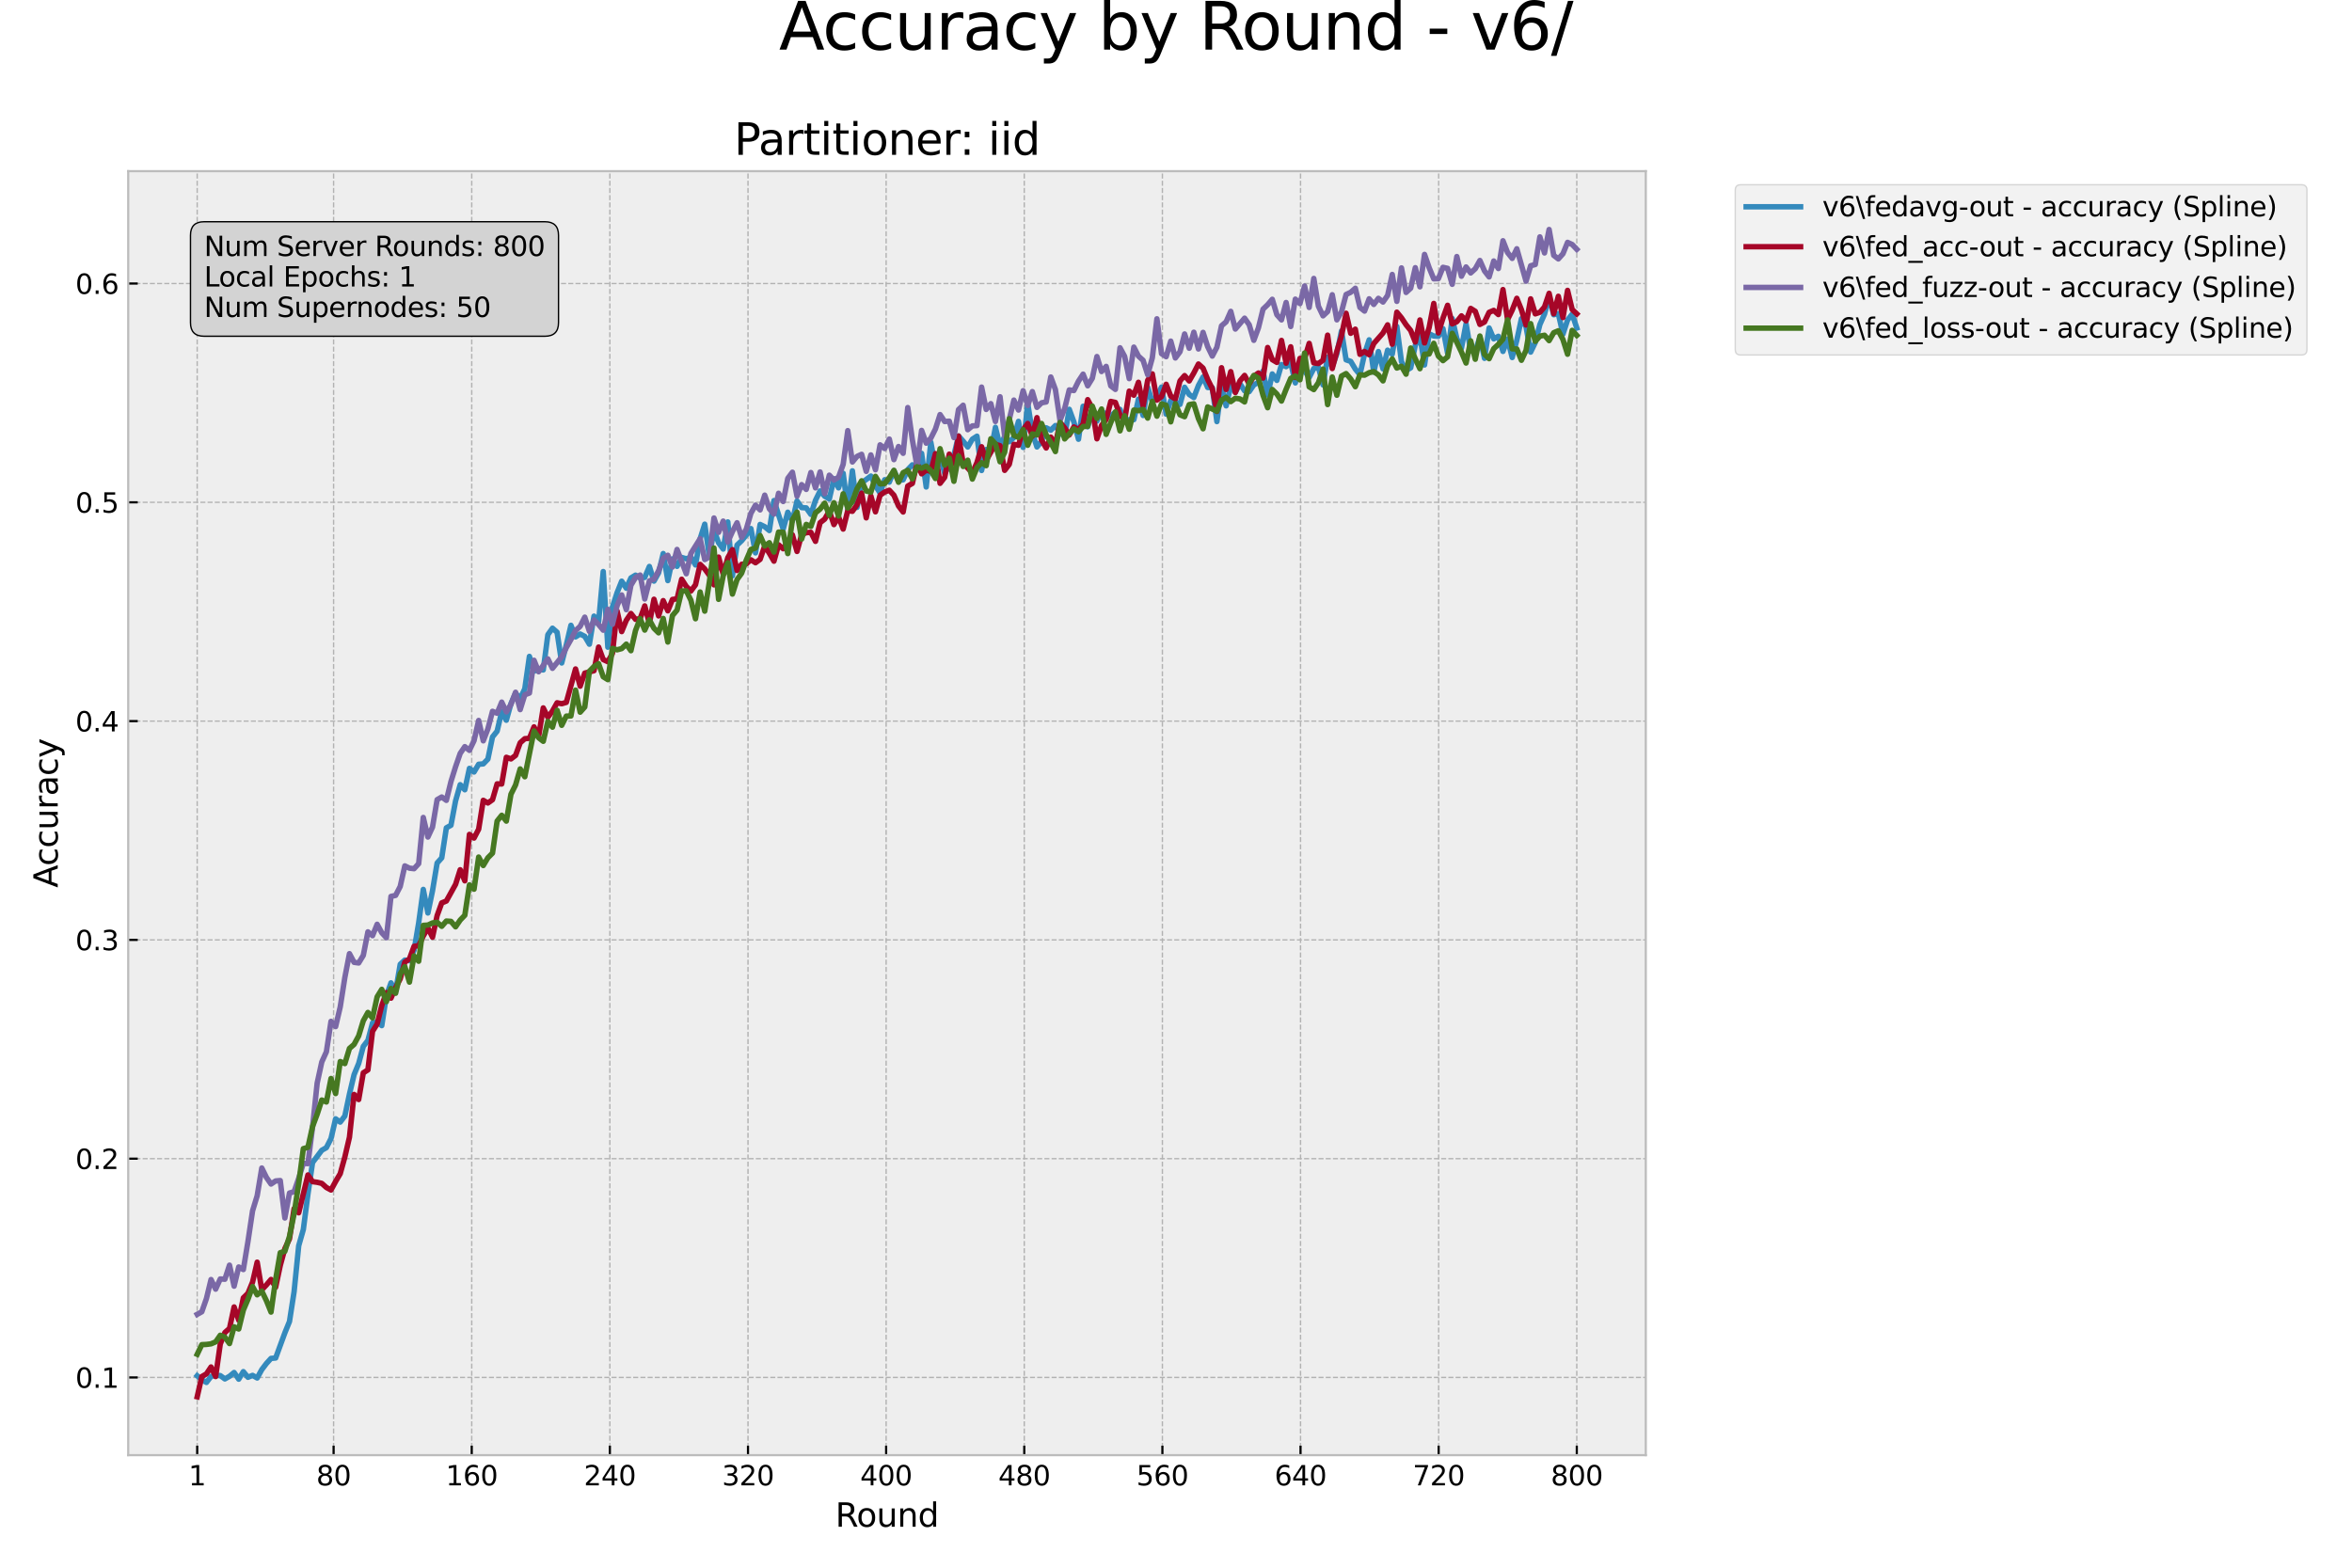 <?xml version="1.0" encoding="utf-8" standalone="no"?>
<!DOCTYPE svg PUBLIC "-//W3C//DTD SVG 1.1//EN"
  "http://www.w3.org/Graphics/SVG/1.1/DTD/svg11.dtd">
<svg xmlns:xlink="http://www.w3.org/1999/xlink" width="864pt" height="576pt" viewBox="0 0 864 576" xmlns="http://www.w3.org/2000/svg" version="1.1">
 <defs>
  <style type="text/css">*{stroke-linejoin: round; stroke-linecap: butt}</style>
 </defs>
 <g id="figure_1">
  <g id="patch_1">
   <path d="M 0 576 
L 864 576 
L 864 0 
L 0 0 
z
" style="fill: #ffffff"/>
  </g>
  <g id="axes_1">
   <g id="patch_2">
    <path d="M 47.1 534.66 
L 604.57 534.66 
L 604.57 62.88 
L 47.1 62.88 
z
" style="fill: #eeeeee"/>
   </g>
   <g id="matplotlib.axis_1">
    <g id="xtick_1">
     <g id="line2d_1">
      <path d="M 72.44 534.66 
L 72.44 62.88 
" clip-path="url(#p70c231c292)" style="fill: none; stroke-dasharray: 1.85,0.8; stroke-dashoffset: 0; stroke: #b2b2b2; stroke-width: 0.5"/>
     </g>
     <g id="line2d_2">
      <defs>
       <path id="m59ee5b2710" d="M 0 0 
L 0 -3.5 
" style="stroke: #000000; stroke-width: 0.8"/>
      </defs>
      <g>
       <use xlink:href="#m59ee5b2710" x="72.44" y="534.66" style="stroke: #000000; stroke-width: 0.8"/>
      </g>
     </g>
     <g id="text_1">
      <!-- 1 -->
      <g transform="translate(69.258 545.758) scale(0.1 -0.1)">
       <defs>
        <path id="DejaVuSans-31" d="M 794 531 
L 1825 531 
L 1825 4091 
L 703 3866 
L 703 4441 
L 1819 4666 
L 2450 4666 
L 2450 531 
L 3481 531 
L 3481 0 
L 794 0 
L 794 531 
z
" transform="scale(0.016)"/>
       </defs>
       <use xlink:href="#DejaVuSans-31"/>
      </g>
     </g>
    </g>
    <g id="xtick_2">
     <g id="line2d_3">
      <path d="M 122.548 534.66 
L 122.548 62.88 
" clip-path="url(#p70c231c292)" style="fill: none; stroke-dasharray: 1.85,0.8; stroke-dashoffset: 0; stroke: #b2b2b2; stroke-width: 0.5"/>
     </g>
     <g id="line2d_4">
      <g>
       <use xlink:href="#m59ee5b2710" x="122.548" y="534.66" style="stroke: #000000; stroke-width: 0.8"/>
      </g>
     </g>
     <g id="text_2">
      <!-- 80 -->
      <g transform="translate(116.185 545.758) scale(0.1 -0.1)">
       <defs>
        <path id="DejaVuSans-38" d="M 2034 2216 
Q 1584 2216 1326 1975 
Q 1069 1734 1069 1313 
Q 1069 891 1326 650 
Q 1584 409 2034 409 
Q 2484 409 2743 651 
Q 3003 894 3003 1313 
Q 3003 1734 2745 1975 
Q 2488 2216 2034 2216 
z
M 1403 2484 
Q 997 2584 770 2862 
Q 544 3141 544 3541 
Q 544 4100 942 4425 
Q 1341 4750 2034 4750 
Q 2731 4750 3128 4425 
Q 3525 4100 3525 3541 
Q 3525 3141 3298 2862 
Q 3072 2584 2669 2484 
Q 3125 2378 3379 2068 
Q 3634 1759 3634 1313 
Q 3634 634 3220 271 
Q 2806 -91 2034 -91 
Q 1263 -91 848 271 
Q 434 634 434 1313 
Q 434 1759 690 2068 
Q 947 2378 1403 2484 
z
M 1172 3481 
Q 1172 3119 1398 2916 
Q 1625 2713 2034 2713 
Q 2441 2713 2670 2916 
Q 2900 3119 2900 3481 
Q 2900 3844 2670 4047 
Q 2441 4250 2034 4250 
Q 1625 4250 1398 4047 
Q 1172 3844 1172 3481 
z
" transform="scale(0.016)"/>
        <path id="DejaVuSans-30" d="M 2034 4250 
Q 1547 4250 1301 3770 
Q 1056 3291 1056 2328 
Q 1056 1369 1301 889 
Q 1547 409 2034 409 
Q 2525 409 2770 889 
Q 3016 1369 3016 2328 
Q 3016 3291 2770 3770 
Q 2525 4250 2034 4250 
z
M 2034 4750 
Q 2819 4750 3233 4129 
Q 3647 3509 3647 2328 
Q 3647 1150 3233 529 
Q 2819 -91 2034 -91 
Q 1250 -91 836 529 
Q 422 1150 422 2328 
Q 422 3509 836 4129 
Q 1250 4750 2034 4750 
z
" transform="scale(0.016)"/>
       </defs>
       <use xlink:href="#DejaVuSans-38"/>
       <use xlink:href="#DejaVuSans-30" x="63.623"/>
      </g>
     </g>
    </g>
    <g id="xtick_3">
     <g id="line2d_5">
      <path d="M 173.29 534.66 
L 173.29 62.88 
" clip-path="url(#p70c231c292)" style="fill: none; stroke-dasharray: 1.85,0.8; stroke-dashoffset: 0; stroke: #b2b2b2; stroke-width: 0.5"/>
     </g>
     <g id="line2d_6">
      <g>
       <use xlink:href="#m59ee5b2710" x="173.29" y="534.66" style="stroke: #000000; stroke-width: 0.8"/>
      </g>
     </g>
     <g id="text_3">
      <!-- 160 -->
      <g transform="translate(163.747 545.758) scale(0.1 -0.1)">
       <defs>
        <path id="DejaVuSans-36" d="M 2113 2584 
Q 1688 2584 1439 2293 
Q 1191 2003 1191 1497 
Q 1191 994 1439 701 
Q 1688 409 2113 409 
Q 2538 409 2786 701 
Q 3034 994 3034 1497 
Q 3034 2003 2786 2293 
Q 2538 2584 2113 2584 
z
M 3366 4563 
L 3366 3988 
Q 3128 4100 2886 4159 
Q 2644 4219 2406 4219 
Q 1781 4219 1451 3797 
Q 1122 3375 1075 2522 
Q 1259 2794 1537 2939 
Q 1816 3084 2150 3084 
Q 2853 3084 3261 2657 
Q 3669 2231 3669 1497 
Q 3669 778 3244 343 
Q 2819 -91 2113 -91 
Q 1303 -91 875 529 
Q 447 1150 447 2328 
Q 447 3434 972 4092 
Q 1497 4750 2381 4750 
Q 2619 4750 2861 4703 
Q 3103 4656 3366 4563 
z
" transform="scale(0.016)"/>
       </defs>
       <use xlink:href="#DejaVuSans-31"/>
       <use xlink:href="#DejaVuSans-36" x="63.623"/>
       <use xlink:href="#DejaVuSans-30" x="127.246"/>
      </g>
     </g>
    </g>
    <g id="xtick_4">
     <g id="line2d_7">
      <path d="M 224.033 534.66 
L 224.033 62.88 
" clip-path="url(#p70c231c292)" style="fill: none; stroke-dasharray: 1.85,0.8; stroke-dashoffset: 0; stroke: #b2b2b2; stroke-width: 0.5"/>
     </g>
     <g id="line2d_8">
      <g>
       <use xlink:href="#m59ee5b2710" x="224.033" y="534.66" style="stroke: #000000; stroke-width: 0.8"/>
      </g>
     </g>
     <g id="text_4">
      <!-- 240 -->
      <g transform="translate(214.489 545.758) scale(0.1 -0.1)">
       <defs>
        <path id="DejaVuSans-32" d="M 1228 531 
L 3431 531 
L 3431 0 
L 469 0 
L 469 531 
Q 828 903 1448 1529 
Q 2069 2156 2228 2338 
Q 2531 2678 2651 2914 
Q 2772 3150 2772 3378 
Q 2772 3750 2511 3984 
Q 2250 4219 1831 4219 
Q 1534 4219 1204 4116 
Q 875 4013 500 3803 
L 500 4441 
Q 881 4594 1212 4672 
Q 1544 4750 1819 4750 
Q 2544 4750 2975 4387 
Q 3406 4025 3406 3419 
Q 3406 3131 3298 2873 
Q 3191 2616 2906 2266 
Q 2828 2175 2409 1742 
Q 1991 1309 1228 531 
z
" transform="scale(0.016)"/>
        <path id="DejaVuSans-34" d="M 2419 4116 
L 825 1625 
L 2419 1625 
L 2419 4116 
z
M 2253 4666 
L 3047 4666 
L 3047 1625 
L 3713 1625 
L 3713 1100 
L 3047 1100 
L 3047 0 
L 2419 0 
L 2419 1100 
L 313 1100 
L 313 1709 
L 2253 4666 
z
" transform="scale(0.016)"/>
       </defs>
       <use xlink:href="#DejaVuSans-32"/>
       <use xlink:href="#DejaVuSans-34" x="63.623"/>
       <use xlink:href="#DejaVuSans-30" x="127.246"/>
      </g>
     </g>
    </g>
    <g id="xtick_5">
     <g id="line2d_9">
      <path d="M 274.775 534.66 
L 274.775 62.88 
" clip-path="url(#p70c231c292)" style="fill: none; stroke-dasharray: 1.85,0.8; stroke-dashoffset: 0; stroke: #b2b2b2; stroke-width: 0.5"/>
     </g>
     <g id="line2d_10">
      <g>
       <use xlink:href="#m59ee5b2710" x="274.775" y="534.66" style="stroke: #000000; stroke-width: 0.8"/>
      </g>
     </g>
     <g id="text_5">
      <!-- 320 -->
      <g transform="translate(265.232 545.758) scale(0.1 -0.1)">
       <defs>
        <path id="DejaVuSans-33" d="M 2597 2516 
Q 3050 2419 3304 2112 
Q 3559 1806 3559 1356 
Q 3559 666 3084 287 
Q 2609 -91 1734 -91 
Q 1441 -91 1130 -33 
Q 819 25 488 141 
L 488 750 
Q 750 597 1062 519 
Q 1375 441 1716 441 
Q 2309 441 2620 675 
Q 2931 909 2931 1356 
Q 2931 1769 2642 2001 
Q 2353 2234 1838 2234 
L 1294 2234 
L 1294 2753 
L 1863 2753 
Q 2328 2753 2575 2939 
Q 2822 3125 2822 3475 
Q 2822 3834 2567 4026 
Q 2313 4219 1838 4219 
Q 1578 4219 1281 4162 
Q 984 4106 628 3988 
L 628 4550 
Q 988 4650 1302 4700 
Q 1616 4750 1894 4750 
Q 2613 4750 3031 4423 
Q 3450 4097 3450 3541 
Q 3450 3153 3228 2886 
Q 3006 2619 2597 2516 
z
" transform="scale(0.016)"/>
       </defs>
       <use xlink:href="#DejaVuSans-33"/>
       <use xlink:href="#DejaVuSans-32" x="63.623"/>
       <use xlink:href="#DejaVuSans-30" x="127.246"/>
      </g>
     </g>
    </g>
    <g id="xtick_6">
     <g id="line2d_11">
      <path d="M 325.518 534.66 
L 325.518 62.88 
" clip-path="url(#p70c231c292)" style="fill: none; stroke-dasharray: 1.85,0.8; stroke-dashoffset: 0; stroke: #b2b2b2; stroke-width: 0.5"/>
     </g>
     <g id="line2d_12">
      <g>
       <use xlink:href="#m59ee5b2710" x="325.518" y="534.66" style="stroke: #000000; stroke-width: 0.8"/>
      </g>
     </g>
     <g id="text_6">
      <!-- 400 -->
      <g transform="translate(315.974 545.758) scale(0.1 -0.1)">
       <use xlink:href="#DejaVuSans-34"/>
       <use xlink:href="#DejaVuSans-30" x="63.623"/>
       <use xlink:href="#DejaVuSans-30" x="127.246"/>
      </g>
     </g>
    </g>
    <g id="xtick_7">
     <g id="line2d_13">
      <path d="M 376.26 534.66 
L 376.26 62.88 
" clip-path="url(#p70c231c292)" style="fill: none; stroke-dasharray: 1.85,0.8; stroke-dashoffset: 0; stroke: #b2b2b2; stroke-width: 0.5"/>
     </g>
     <g id="line2d_14">
      <g>
       <use xlink:href="#m59ee5b2710" x="376.26" y="534.66" style="stroke: #000000; stroke-width: 0.8"/>
      </g>
     </g>
     <g id="text_7">
      <!-- 480 -->
      <g transform="translate(366.717 545.758) scale(0.1 -0.1)">
       <use xlink:href="#DejaVuSans-34"/>
       <use xlink:href="#DejaVuSans-38" x="63.623"/>
       <use xlink:href="#DejaVuSans-30" x="127.246"/>
      </g>
     </g>
    </g>
    <g id="xtick_8">
     <g id="line2d_15">
      <path d="M 427.003 534.66 
L 427.003 62.88 
" clip-path="url(#p70c231c292)" style="fill: none; stroke-dasharray: 1.85,0.8; stroke-dashoffset: 0; stroke: #b2b2b2; stroke-width: 0.5"/>
     </g>
     <g id="line2d_16">
      <g>
       <use xlink:href="#m59ee5b2710" x="427.003" y="534.66" style="stroke: #000000; stroke-width: 0.8"/>
      </g>
     </g>
     <g id="text_8">
      <!-- 560 -->
      <g transform="translate(417.459 545.758) scale(0.1 -0.1)">
       <defs>
        <path id="DejaVuSans-35" d="M 691 4666 
L 3169 4666 
L 3169 4134 
L 1269 4134 
L 1269 2991 
Q 1406 3038 1543 3061 
Q 1681 3084 1819 3084 
Q 2600 3084 3056 2656 
Q 3513 2228 3513 1497 
Q 3513 744 3044 326 
Q 2575 -91 1722 -91 
Q 1428 -91 1123 -41 
Q 819 9 494 109 
L 494 744 
Q 775 591 1075 516 
Q 1375 441 1709 441 
Q 2250 441 2565 725 
Q 2881 1009 2881 1497 
Q 2881 1984 2565 2268 
Q 2250 2553 1709 2553 
Q 1456 2553 1204 2497 
Q 953 2441 691 2322 
L 691 4666 
z
" transform="scale(0.016)"/>
       </defs>
       <use xlink:href="#DejaVuSans-35"/>
       <use xlink:href="#DejaVuSans-36" x="63.623"/>
       <use xlink:href="#DejaVuSans-30" x="127.246"/>
      </g>
     </g>
    </g>
    <g id="xtick_9">
     <g id="line2d_17">
      <path d="M 477.745 534.66 
L 477.745 62.88 
" clip-path="url(#p70c231c292)" style="fill: none; stroke-dasharray: 1.85,0.8; stroke-dashoffset: 0; stroke: #b2b2b2; stroke-width: 0.5"/>
     </g>
     <g id="line2d_18">
      <g>
       <use xlink:href="#m59ee5b2710" x="477.745" y="534.66" style="stroke: #000000; stroke-width: 0.8"/>
      </g>
     </g>
     <g id="text_9">
      <!-- 640 -->
      <g transform="translate(468.202 545.758) scale(0.1 -0.1)">
       <use xlink:href="#DejaVuSans-36"/>
       <use xlink:href="#DejaVuSans-34" x="63.623"/>
       <use xlink:href="#DejaVuSans-30" x="127.246"/>
      </g>
     </g>
    </g>
    <g id="xtick_10">
     <g id="line2d_19">
      <path d="M 528.488 534.66 
L 528.488 62.88 
" clip-path="url(#p70c231c292)" style="fill: none; stroke-dasharray: 1.85,0.8; stroke-dashoffset: 0; stroke: #b2b2b2; stroke-width: 0.5"/>
     </g>
     <g id="line2d_20">
      <g>
       <use xlink:href="#m59ee5b2710" x="528.488" y="534.66" style="stroke: #000000; stroke-width: 0.8"/>
      </g>
     </g>
     <g id="text_10">
      <!-- 720 -->
      <g transform="translate(518.944 545.758) scale(0.1 -0.1)">
       <defs>
        <path id="DejaVuSans-37" d="M 525 4666 
L 3525 4666 
L 3525 4397 
L 1831 0 
L 1172 0 
L 2766 4134 
L 525 4134 
L 525 4666 
z
" transform="scale(0.016)"/>
       </defs>
       <use xlink:href="#DejaVuSans-37"/>
       <use xlink:href="#DejaVuSans-32" x="63.623"/>
       <use xlink:href="#DejaVuSans-30" x="127.246"/>
      </g>
     </g>
    </g>
    <g id="xtick_11">
     <g id="line2d_21">
      <path d="M 579.23 534.66 
L 579.23 62.88 
" clip-path="url(#p70c231c292)" style="fill: none; stroke-dasharray: 1.85,0.8; stroke-dashoffset: 0; stroke: #b2b2b2; stroke-width: 0.5"/>
     </g>
     <g id="line2d_22">
      <g>
       <use xlink:href="#m59ee5b2710" x="579.23" y="534.66" style="stroke: #000000; stroke-width: 0.8"/>
      </g>
     </g>
     <g id="text_11">
      <!-- 800 -->
      <g transform="translate(569.687 545.758) scale(0.1 -0.1)">
       <use xlink:href="#DejaVuSans-38"/>
       <use xlink:href="#DejaVuSans-30" x="63.623"/>
       <use xlink:href="#DejaVuSans-30" x="127.246"/>
      </g>
     </g>
    </g>
    <g id="text_12">
     <!-- Round -->
     <g transform="translate(306.851 560.956) scale(0.12 -0.12)">
      <defs>
       <path id="DejaVuSans-52" d="M 2841 2188 
Q 3044 2119 3236 1894 
Q 3428 1669 3622 1275 
L 4263 0 
L 3584 0 
L 2988 1197 
Q 2756 1666 2539 1819 
Q 2322 1972 1947 1972 
L 1259 1972 
L 1259 0 
L 628 0 
L 628 4666 
L 2053 4666 
Q 2853 4666 3247 4331 
Q 3641 3997 3641 3322 
Q 3641 2881 3436 2590 
Q 3231 2300 2841 2188 
z
M 1259 4147 
L 1259 2491 
L 2053 2491 
Q 2509 2491 2742 2702 
Q 2975 2913 2975 3322 
Q 2975 3731 2742 3939 
Q 2509 4147 2053 4147 
L 1259 4147 
z
" transform="scale(0.016)"/>
       <path id="DejaVuSans-6f" d="M 1959 3097 
Q 1497 3097 1228 2736 
Q 959 2375 959 1747 
Q 959 1119 1226 758 
Q 1494 397 1959 397 
Q 2419 397 2687 759 
Q 2956 1122 2956 1747 
Q 2956 2369 2687 2733 
Q 2419 3097 1959 3097 
z
M 1959 3584 
Q 2709 3584 3137 3096 
Q 3566 2609 3566 1747 
Q 3566 888 3137 398 
Q 2709 -91 1959 -91 
Q 1206 -91 779 398 
Q 353 888 353 1747 
Q 353 2609 779 3096 
Q 1206 3584 1959 3584 
z
" transform="scale(0.016)"/>
       <path id="DejaVuSans-75" d="M 544 1381 
L 544 3500 
L 1119 3500 
L 1119 1403 
Q 1119 906 1312 657 
Q 1506 409 1894 409 
Q 2359 409 2629 706 
Q 2900 1003 2900 1516 
L 2900 3500 
L 3475 3500 
L 3475 0 
L 2900 0 
L 2900 538 
Q 2691 219 2414 64 
Q 2138 -91 1772 -91 
Q 1169 -91 856 284 
Q 544 659 544 1381 
z
M 1991 3584 
L 1991 3584 
z
" transform="scale(0.016)"/>
       <path id="DejaVuSans-6e" d="M 3513 2113 
L 3513 0 
L 2938 0 
L 2938 2094 
Q 2938 2591 2744 2837 
Q 2550 3084 2163 3084 
Q 1697 3084 1428 2787 
Q 1159 2491 1159 1978 
L 1159 0 
L 581 0 
L 581 3500 
L 1159 3500 
L 1159 2956 
Q 1366 3272 1645 3428 
Q 1925 3584 2291 3584 
Q 2894 3584 3203 3211 
Q 3513 2838 3513 2113 
z
" transform="scale(0.016)"/>
       <path id="DejaVuSans-64" d="M 2906 2969 
L 2906 4863 
L 3481 4863 
L 3481 0 
L 2906 0 
L 2906 525 
Q 2725 213 2448 61 
Q 2172 -91 1784 -91 
Q 1150 -91 751 415 
Q 353 922 353 1747 
Q 353 2572 751 3078 
Q 1150 3584 1784 3584 
Q 2172 3584 2448 3432 
Q 2725 3281 2906 2969 
z
M 947 1747 
Q 947 1113 1208 752 
Q 1469 391 1925 391 
Q 2381 391 2643 752 
Q 2906 1113 2906 1747 
Q 2906 2381 2643 2742 
Q 2381 3103 1925 3103 
Q 1469 3103 1208 2742 
Q 947 2381 947 1747 
z
" transform="scale(0.016)"/>
      </defs>
      <use xlink:href="#DejaVuSans-52"/>
      <use xlink:href="#DejaVuSans-6f" x="64.982"/>
      <use xlink:href="#DejaVuSans-75" x="126.164"/>
      <use xlink:href="#DejaVuSans-6e" x="189.543"/>
      <use xlink:href="#DejaVuSans-64" x="252.922"/>
     </g>
    </g>
   </g>
   <g id="matplotlib.axis_2">
    <g id="ytick_1">
     <g id="line2d_23">
      <path d="M 47.1 506.104 
L 604.57 506.104 
" clip-path="url(#p70c231c292)" style="fill: none; stroke-dasharray: 1.85,0.8; stroke-dashoffset: 0; stroke: #b2b2b2; stroke-width: 0.5"/>
     </g>
     <g id="line2d_24">
      <defs>
       <path id="m47755fbe12" d="M 0 0 
L 3.5 0 
" style="stroke: #000000; stroke-width: 0.8"/>
      </defs>
      <g>
       <use xlink:href="#m47755fbe12" x="47.1" y="506.104" style="stroke: #000000; stroke-width: 0.8"/>
      </g>
     </g>
     <g id="text_13">
      <!-- 0.1 -->
      <g transform="translate(27.697 509.904) scale(0.1 -0.1)">
       <defs>
        <path id="DejaVuSans-2e" d="M 684 794 
L 1344 794 
L 1344 0 
L 684 0 
L 684 794 
z
" transform="scale(0.016)"/>
       </defs>
       <use xlink:href="#DejaVuSans-30"/>
       <use xlink:href="#DejaVuSans-2e" x="63.623"/>
       <use xlink:href="#DejaVuSans-31" x="95.41"/>
      </g>
     </g>
    </g>
    <g id="ytick_2">
     <g id="line2d_25">
      <path d="M 47.1 425.719 
L 604.57 425.719 
" clip-path="url(#p70c231c292)" style="fill: none; stroke-dasharray: 1.85,0.8; stroke-dashoffset: 0; stroke: #b2b2b2; stroke-width: 0.5"/>
     </g>
     <g id="line2d_26">
      <g>
       <use xlink:href="#m47755fbe12" x="47.1" y="425.719" style="stroke: #000000; stroke-width: 0.8"/>
      </g>
     </g>
     <g id="text_14">
      <!-- 0.2 -->
      <g transform="translate(27.697 429.518) scale(0.1 -0.1)">
       <use xlink:href="#DejaVuSans-30"/>
       <use xlink:href="#DejaVuSans-2e" x="63.623"/>
       <use xlink:href="#DejaVuSans-32" x="95.41"/>
      </g>
     </g>
    </g>
    <g id="ytick_3">
     <g id="line2d_27">
      <path d="M 47.1 345.333 
L 604.57 345.333 
" clip-path="url(#p70c231c292)" style="fill: none; stroke-dasharray: 1.85,0.8; stroke-dashoffset: 0; stroke: #b2b2b2; stroke-width: 0.5"/>
     </g>
     <g id="line2d_28">
      <g>
       <use xlink:href="#m47755fbe12" x="47.1" y="345.333" style="stroke: #000000; stroke-width: 0.8"/>
      </g>
     </g>
     <g id="text_15">
      <!-- 0.3 -->
      <g transform="translate(27.697 349.133) scale(0.1 -0.1)">
       <use xlink:href="#DejaVuSans-30"/>
       <use xlink:href="#DejaVuSans-2e" x="63.623"/>
       <use xlink:href="#DejaVuSans-33" x="95.41"/>
      </g>
     </g>
    </g>
    <g id="ytick_4">
     <g id="line2d_29">
      <path d="M 47.1 264.948 
L 604.57 264.948 
" clip-path="url(#p70c231c292)" style="fill: none; stroke-dasharray: 1.85,0.8; stroke-dashoffset: 0; stroke: #b2b2b2; stroke-width: 0.5"/>
     </g>
     <g id="line2d_30">
      <g>
       <use xlink:href="#m47755fbe12" x="47.1" y="264.948" style="stroke: #000000; stroke-width: 0.8"/>
      </g>
     </g>
     <g id="text_16">
      <!-- 0.4 -->
      <g transform="translate(27.697 268.747) scale(0.1 -0.1)">
       <use xlink:href="#DejaVuSans-30"/>
       <use xlink:href="#DejaVuSans-2e" x="63.623"/>
       <use xlink:href="#DejaVuSans-34" x="95.41"/>
      </g>
     </g>
    </g>
    <g id="ytick_5">
     <g id="line2d_31">
      <path d="M 47.1 184.563 
L 604.57 184.563 
" clip-path="url(#p70c231c292)" style="fill: none; stroke-dasharray: 1.85,0.8; stroke-dashoffset: 0; stroke: #b2b2b2; stroke-width: 0.5"/>
     </g>
     <g id="line2d_32">
      <g>
       <use xlink:href="#m47755fbe12" x="47.1" y="184.563" style="stroke: #000000; stroke-width: 0.8"/>
      </g>
     </g>
     <g id="text_17">
      <!-- 0.5 -->
      <g transform="translate(27.697 188.362) scale(0.1 -0.1)">
       <use xlink:href="#DejaVuSans-30"/>
       <use xlink:href="#DejaVuSans-2e" x="63.623"/>
       <use xlink:href="#DejaVuSans-35" x="95.41"/>
      </g>
     </g>
    </g>
    <g id="ytick_6">
     <g id="line2d_33">
      <path d="M 47.1 104.177 
L 604.57 104.177 
" clip-path="url(#p70c231c292)" style="fill: none; stroke-dasharray: 1.85,0.8; stroke-dashoffset: 0; stroke: #b2b2b2; stroke-width: 0.5"/>
     </g>
     <g id="line2d_34">
      <g>
       <use xlink:href="#m47755fbe12" x="47.1" y="104.177" style="stroke: #000000; stroke-width: 0.8"/>
      </g>
     </g>
     <g id="text_18">
      <!-- 0.6 -->
      <g transform="translate(27.697 107.976) scale(0.1 -0.1)">
       <use xlink:href="#DejaVuSans-30"/>
       <use xlink:href="#DejaVuSans-2e" x="63.623"/>
       <use xlink:href="#DejaVuSans-36" x="95.41"/>
      </g>
     </g>
    </g>
    <g id="text_19">
     <!-- Accuracy -->
     <g transform="translate(21.201 326.164) rotate(-90) scale(0.12 -0.12)">
      <defs>
       <path id="DejaVuSans-41" d="M 2188 4044 
L 1331 1722 
L 3047 1722 
L 2188 4044 
z
M 1831 4666 
L 2547 4666 
L 4325 0 
L 3669 0 
L 3244 1197 
L 1141 1197 
L 716 0 
L 50 0 
L 1831 4666 
z
" transform="scale(0.016)"/>
       <path id="DejaVuSans-63" d="M 3122 3366 
L 3122 2828 
Q 2878 2963 2633 3030 
Q 2388 3097 2138 3097 
Q 1578 3097 1268 2742 
Q 959 2388 959 1747 
Q 959 1106 1268 751 
Q 1578 397 2138 397 
Q 2388 397 2633 464 
Q 2878 531 3122 666 
L 3122 134 
Q 2881 22 2623 -34 
Q 2366 -91 2075 -91 
Q 1284 -91 818 406 
Q 353 903 353 1747 
Q 353 2603 823 3093 
Q 1294 3584 2113 3584 
Q 2378 3584 2631 3529 
Q 2884 3475 3122 3366 
z
" transform="scale(0.016)"/>
       <path id="DejaVuSans-72" d="M 2631 2963 
Q 2534 3019 2420 3045 
Q 2306 3072 2169 3072 
Q 1681 3072 1420 2755 
Q 1159 2438 1159 1844 
L 1159 0 
L 581 0 
L 581 3500 
L 1159 3500 
L 1159 2956 
Q 1341 3275 1631 3429 
Q 1922 3584 2338 3584 
Q 2397 3584 2469 3576 
Q 2541 3569 2628 3553 
L 2631 2963 
z
" transform="scale(0.016)"/>
       <path id="DejaVuSans-61" d="M 2194 1759 
Q 1497 1759 1228 1600 
Q 959 1441 959 1056 
Q 959 750 1161 570 
Q 1363 391 1709 391 
Q 2188 391 2477 730 
Q 2766 1069 2766 1631 
L 2766 1759 
L 2194 1759 
z
M 3341 1997 
L 3341 0 
L 2766 0 
L 2766 531 
Q 2569 213 2275 61 
Q 1981 -91 1556 -91 
Q 1019 -91 701 211 
Q 384 513 384 1019 
Q 384 1609 779 1909 
Q 1175 2209 1959 2209 
L 2766 2209 
L 2766 2266 
Q 2766 2663 2505 2880 
Q 2244 3097 1772 3097 
Q 1472 3097 1187 3025 
Q 903 2953 641 2809 
L 641 3341 
Q 956 3463 1253 3523 
Q 1550 3584 1831 3584 
Q 2591 3584 2966 3190 
Q 3341 2797 3341 1997 
z
" transform="scale(0.016)"/>
       <path id="DejaVuSans-79" d="M 2059 -325 
Q 1816 -950 1584 -1140 
Q 1353 -1331 966 -1331 
L 506 -1331 
L 506 -850 
L 844 -850 
Q 1081 -850 1212 -737 
Q 1344 -625 1503 -206 
L 1606 56 
L 191 3500 
L 800 3500 
L 1894 763 
L 2988 3500 
L 3597 3500 
L 2059 -325 
z
" transform="scale(0.016)"/>
      </defs>
      <use xlink:href="#DejaVuSans-41"/>
      <use xlink:href="#DejaVuSans-63" x="66.658"/>
      <use xlink:href="#DejaVuSans-63" x="121.639"/>
      <use xlink:href="#DejaVuSans-75" x="176.619"/>
      <use xlink:href="#DejaVuSans-72" x="239.998"/>
      <use xlink:href="#DejaVuSans-61" x="281.111"/>
      <use xlink:href="#DejaVuSans-63" x="342.391"/>
      <use xlink:href="#DejaVuSans-79" x="397.371"/>
     </g>
    </g>
   </g>
   <g id="line2d_35">
    <path d="M 72.44 505.486 
L 74.134 506.895 
L 75.829 507.933 
L 77.524 505.735 
L 79.219 505.314 
L 80.914 505.422 
L 82.609 506.647 
L 84.304 505.687 
L 85.999 504.28 
L 87.694 506.735 
L 89.389 503.969 
L 91.084 506.041 
L 92.779 505.34 
L 94.474 506.299 
L 96.169 503.214 
L 97.864 500.974 
L 99.559 499.109 
L 101.254 498.96 
L 104.644 489.714 
L 106.339 485.549 
L 108.034 474.605 
L 109.729 457.703 
L 111.423 451.76 
L 113.118 438.743 
L 114.813 427.152 
L 118.203 422.632 
L 119.898 421.666 
L 121.593 418.323 
L 123.288 411.078 
L 124.983 412.28 
L 126.678 410.039 
L 128.373 401.991 
L 130.068 394.846 
L 131.763 390.738 
L 133.458 384.462 
L 135.153 382.26 
L 136.848 375.839 
L 138.543 375.492 
L 140.238 376.832 
L 141.933 365.896 
L 143.628 361.122 
L 145.323 364.197 
L 147.017 354.302 
L 148.712 352.747 
L 150.407 352.978 
L 152.102 349.169 
L 153.797 339.106 
L 155.492 326.79 
L 157.187 335.446 
L 158.882 327.288 
L 160.577 317.093 
L 162.272 315.198 
L 163.967 304.16 
L 165.662 303.215 
L 167.357 294.256 
L 169.052 288.308 
L 170.747 290.178 
L 172.442 282.322 
L 174.137 283.652 
L 175.832 280.807 
L 177.527 280.664 
L 179.222 278.921 
L 180.917 270.764 
L 182.611 268.655 
L 184.306 261.479 
L 186.001 264.623 
L 187.696 258.521 
L 189.391 254.688 
L 191.086 256.672 
L 192.781 253.065 
L 194.476 241.177 
L 196.171 246.555 
L 197.866 245.989 
L 199.561 246.148 
L 201.256 233.199 
L 202.951 230.813 
L 204.646 232.301 
L 206.341 243.591 
L 208.036 236.958 
L 209.731 229.752 
L 211.426 234.004 
L 213.121 232.946 
L 214.816 233.814 
L 216.511 236.689 
L 218.205 226.379 
L 219.9 228.452 
L 221.595 209.999 
L 223.29 237.792 
L 224.985 223.047 
L 226.68 217.783 
L 228.375 213.538 
L 230.07 216.128 
L 231.765 212.343 
L 233.46 211.322 
L 235.155 212.382 
L 236.85 212.142 
L 238.545 208.13 
L 240.24 213.507 
L 241.935 210.469 
L 243.63 203.387 
L 245.325 213.324 
L 247.02 205.368 
L 248.715 208.095 
L 250.41 204.813 
L 252.105 205.307 
L 253.8 204.676 
L 255.494 207.572 
L 257.189 197.946 
L 258.884 192.591 
L 260.579 204.407 
L 262.274 194.777 
L 263.969 199.433 
L 265.664 201.742 
L 267.359 191.769 
L 269.054 211.569 
L 270.749 200.275 
L 272.444 198.669 
L 274.139 196.592 
L 275.834 194.214 
L 277.529 203.142 
L 279.224 192.692 
L 280.919 193.528 
L 282.614 194.931 
L 284.309 183.919 
L 287.699 194.379 
L 289.394 188.198 
L 291.088 191.436 
L 292.783 184.063 
L 294.478 186.502 
L 296.173 186.613 
L 297.868 188.999 
L 299.563 183.835 
L 301.258 180.385 
L 302.953 182.335 
L 304.648 183.338 
L 306.343 175.936 
L 308.038 179.245 
L 309.733 173.896 
L 311.428 187.102 
L 313.123 172.991 
L 314.818 186.422 
L 316.513 177.441 
L 319.903 174.914 
L 321.598 178.51 
L 323.293 181.125 
L 324.988 176.259 
L 326.682 177.141 
L 328.377 172.917 
L 330.072 176.573 
L 331.767 176.28 
L 333.462 172.554 
L 335.157 170.786 
L 336.852 171.781 
L 338.547 166.581 
L 340.242 178.922 
L 341.937 162.501 
L 343.632 171.732 
L 345.327 167.71 
L 347.022 173.907 
L 348.717 171.081 
L 350.412 167.27 
L 352.107 160.178 
L 353.802 162.079 
L 355.497 164.233 
L 357.192 161.354 
L 358.887 160.267 
L 360.582 172.87 
L 362.276 165.156 
L 363.971 166.036 
L 365.666 157.005 
L 367.361 163.987 
L 369.056 160.341 
L 370.751 162.3 
L 372.446 160.769 
L 374.141 154.822 
L 375.836 164.381 
L 377.531 148.203 
L 379.226 159.074 
L 380.921 164.217 
L 382.616 162.173 
L 384.311 157.176 
L 386.006 158.061 
L 387.701 156.355 
L 389.396 159.031 
L 391.091 160.328 
L 392.786 150.393 
L 394.481 155.014 
L 396.176 161.385 
L 397.87 149.27 
L 399.565 156.799 
L 401.26 151.422 
L 402.955 154.7 
L 404.65 151.038 
L 406.345 152.327 
L 408.04 152.715 
L 409.735 151.454 
L 411.43 150.415 
L 413.125 154.477 
L 414.82 154.176 
L 416.515 154.188 
L 418.21 146.652 
L 419.905 152.655 
L 421.6 142.294 
L 423.295 147.687 
L 424.99 145.876 
L 426.685 142.228 
L 428.38 152.167 
L 430.075 147.154 
L 431.77 147.759 
L 433.465 148.586 
L 435.159 142.293 
L 436.854 144.95 
L 438.549 146.054 
L 440.244 141.639 
L 441.939 138.513 
L 443.634 142.368 
L 445.329 142.437 
L 447.024 154.903 
L 448.719 142.065 
L 450.414 149.122 
L 452.109 141.784 
L 453.804 144.13 
L 455.499 141.003 
L 457.194 143.589 
L 458.889 143.894 
L 460.584 141.419 
L 462.279 140.479 
L 463.974 136.322 
L 465.669 145.166 
L 467.364 137.402 
L 469.059 139.762 
L 470.753 133.948 
L 472.448 134.719 
L 474.143 133.261 
L 475.838 140.691 
L 477.533 132.47 
L 479.228 136.285 
L 480.923 138.69 
L 482.618 135.4 
L 484.313 134.891 
L 486.008 141.427 
L 487.703 131.248 
L 489.398 134.725 
L 491.093 129.93 
L 492.788 121.614 
L 494.483 132.214 
L 496.178 132.783 
L 497.873 135.608 
L 499.568 137.661 
L 501.263 130.048 
L 502.958 124.861 
L 504.653 136.728 
L 506.347 129.163 
L 508.042 135.526 
L 509.737 128.653 
L 511.432 130.13 
L 513.127 119.936 
L 514.822 132.852 
L 516.517 136.166 
L 518.212 135.149 
L 519.907 126.863 
L 521.602 123.427 
L 523.297 134.095 
L 524.992 122.62 
L 526.687 123.466 
L 528.382 123.551 
L 530.077 120.762 
L 531.772 129.771 
L 533.467 117.039 
L 535.162 124.392 
L 536.857 127.941 
L 538.552 118.944 
L 540.247 128.828 
L 541.941 129.102 
L 543.636 123.877 
L 545.331 131.659 
L 547.026 120.515 
L 548.721 124.506 
L 550.416 123.562 
L 552.111 129.112 
L 553.806 124.575 
L 555.501 131.358 
L 557.196 125.017 
L 558.891 117.101 
L 560.586 120.08 
L 562.281 129.367 
L 563.976 125.847 
L 565.671 119.239 
L 567.366 115.441 
L 569.061 109.104 
L 570.756 115.633 
L 572.451 115.23 
L 574.146 122.766 
L 575.841 117.571 
L 577.536 115.432 
L 579.23 120.513 
L 579.23 120.513 
" clip-path="url(#p70c231c292)" style="fill: none; stroke: #348abd; stroke-width: 2; stroke-linecap: square"/>
   </g>
   <g id="line2d_36">
    <path d="M 72.44 513.215 
L 74.134 505.78 
L 75.829 504.797 
L 77.524 502.259 
L 79.219 505.772 
L 80.914 493.838 
L 82.609 489.605 
L 84.304 488.106 
L 85.999 480.2 
L 87.694 485.058 
L 89.389 476.861 
L 91.084 475.196 
L 92.779 471.079 
L 94.474 463.745 
L 96.169 473.895 
L 97.864 472.111 
L 99.559 470.102 
L 101.254 472.949 
L 102.949 464.974 
L 104.644 458.752 
L 106.339 455.175 
L 108.034 444.115 
L 109.729 445.607 
L 113.118 431.704 
L 114.813 434.166 
L 116.508 434.395 
L 118.203 434.794 
L 119.898 436.31 
L 121.593 437.23 
L 123.288 434.109 
L 124.983 431.23 
L 126.678 425.104 
L 128.373 417.838 
L 130.068 402.12 
L 131.763 403.989 
L 133.458 394.179 
L 135.153 393.098 
L 136.848 378.934 
L 138.543 376.251 
L 140.238 369.465 
L 141.933 364.695 
L 143.628 366.74 
L 145.323 362.88 
L 147.017 359.656 
L 148.712 353.508 
L 150.407 352.321 
L 152.102 347.69 
L 153.797 347.476 
L 155.492 343.905 
L 157.187 340.941 
L 158.882 344.357 
L 160.577 336.411 
L 162.272 331.734 
L 163.967 331.05 
L 167.357 324.922 
L 169.052 319.561 
L 170.747 323.636 
L 172.442 306.576 
L 174.137 307.921 
L 175.832 304.664 
L 177.527 294.052 
L 179.222 295.04 
L 180.917 293.835 
L 182.611 288.007 
L 184.306 288.055 
L 186.001 278.245 
L 187.696 278.844 
L 189.391 277.555 
L 191.086 272.916 
L 192.781 271.415 
L 194.476 271.266 
L 196.171 267.065 
L 197.866 270.545 
L 199.561 260.098 
L 201.256 263.558 
L 202.951 261.252 
L 204.646 258.214 
L 206.341 258.565 
L 208.036 258.066 
L 211.426 245.795 
L 213.121 252.111 
L 214.816 247.316 
L 218.205 246.427 
L 219.9 237.745 
L 221.595 242.335 
L 223.29 243.134 
L 224.985 240.058 
L 226.68 224.463 
L 228.375 232.06 
L 230.07 227.913 
L 231.765 225.41 
L 233.46 227.558 
L 235.155 227.308 
L 236.85 222.62 
L 238.545 229.07 
L 240.24 220.176 
L 241.935 226.302 
L 243.63 220.681 
L 245.325 224.43 
L 247.02 220.249 
L 248.715 220.028 
L 250.41 212.823 
L 252.105 215.478 
L 253.8 217.149 
L 255.494 214.859 
L 257.189 207.368 
L 258.884 209.032 
L 260.579 211.353 
L 262.274 214.889 
L 263.969 204.684 
L 265.664 210.996 
L 267.359 204.911 
L 269.054 201.955 
L 270.749 209.616 
L 272.444 207.338 
L 274.139 207.163 
L 275.834 205.675 
L 277.529 206.762 
L 279.224 205.514 
L 280.919 200.572 
L 282.614 203.253 
L 284.309 206.186 
L 286.004 200.178 
L 287.699 201.623 
L 291.088 196.535 
L 292.783 202.612 
L 294.478 196.447 
L 296.173 195.722 
L 297.868 195.579 
L 299.563 198.904 
L 301.258 192.055 
L 302.953 190.727 
L 304.648 187.778 
L 306.343 192.743 
L 308.038 189.923 
L 309.733 194.393 
L 311.428 187.587 
L 313.123 187.862 
L 314.818 185.478 
L 316.513 181.2 
L 318.208 190.272 
L 319.903 182.218 
L 321.598 188.056 
L 323.293 181.964 
L 324.988 180.772 
L 326.682 180.121 
L 328.377 181.946 
L 330.072 185.91 
L 331.767 188.115 
L 333.462 178.59 
L 335.157 177.608 
L 336.852 170.187 
L 338.547 174.09 
L 340.242 172.747 
L 341.937 173.193 
L 343.632 166.672 
L 345.327 177.59 
L 347.022 175.397 
L 348.717 166.856 
L 350.412 170.355 
L 352.107 160.217 
L 353.802 170.156 
L 357.192 173.789 
L 358.887 169.955 
L 360.582 164.148 
L 362.276 169.229 
L 363.971 166.111 
L 365.666 163.25 
L 367.361 163.76 
L 369.056 172.816 
L 370.751 170.622 
L 372.446 163.26 
L 374.141 163.613 
L 375.836 157.929 
L 377.531 155.601 
L 379.226 160.264 
L 380.921 153.449 
L 382.616 161.67 
L 384.311 164.6 
L 386.006 160.613 
L 387.701 163.331 
L 389.396 155.154 
L 391.091 157.211 
L 392.786 159.817 
L 394.481 156.876 
L 396.176 157.886 
L 397.87 155.811 
L 399.565 146.843 
L 401.26 150.051 
L 402.955 161.228 
L 404.65 156.299 
L 406.345 154.148 
L 408.04 147.496 
L 409.735 147.86 
L 411.43 152.486 
L 413.125 154.469 
L 414.82 143.705 
L 416.515 145.205 
L 418.21 140.462 
L 419.905 149.211 
L 421.6 139.721 
L 423.295 137.366 
L 424.99 147.003 
L 426.685 145.72 
L 428.38 141.192 
L 430.075 145.547 
L 431.77 146.613 
L 433.465 139.951 
L 435.159 138 
L 436.854 139.969 
L 438.549 137.032 
L 440.244 133.745 
L 441.939 135.262 
L 443.634 139.402 
L 445.329 142.793 
L 447.024 151.15 
L 448.719 135.109 
L 450.414 143.097 
L 452.109 136.552 
L 453.804 144.198 
L 455.499 139.942 
L 457.194 137.933 
L 458.889 141.028 
L 460.584 138.262 
L 462.279 137.041 
L 463.974 138.918 
L 465.669 127.68 
L 467.364 132.144 
L 469.059 133.154 
L 470.753 125.077 
L 472.448 133.442 
L 474.143 127.421 
L 475.838 138.682 
L 477.533 131.678 
L 479.228 131.773 
L 480.923 126.167 
L 482.618 133.34 
L 484.313 133.561 
L 486.008 132.376 
L 487.703 123.14 
L 489.398 135.411 
L 491.093 129.054 
L 492.788 123.417 
L 494.483 115.098 
L 496.178 122.465 
L 497.873 120.946 
L 499.568 130.189 
L 501.263 129.134 
L 502.958 130.34 
L 504.653 126.211 
L 508.042 122.35 
L 509.737 119.352 
L 511.432 126.465 
L 513.127 114.696 
L 514.822 116.771 
L 516.517 119.329 
L 518.212 121.425 
L 519.907 125.682 
L 521.602 117.558 
L 523.297 126.024 
L 524.992 120.325 
L 526.687 111.489 
L 528.382 122.31 
L 530.077 116.872 
L 531.772 112.169 
L 533.467 118.998 
L 535.162 118.2 
L 536.857 116.05 
L 538.552 117.875 
L 540.247 113.318 
L 541.941 114.388 
L 543.636 119.202 
L 545.331 118.305 
L 547.026 114.752 
L 548.721 114.043 
L 550.416 115.575 
L 552.111 106.395 
L 553.806 117.405 
L 555.501 113.943 
L 557.196 109.606 
L 558.891 113.79 
L 560.586 119.419 
L 562.281 109.804 
L 563.976 115.318 
L 565.671 114.745 
L 567.366 112.784 
L 569.061 107.776 
L 570.756 115.288 
L 572.451 108.861 
L 574.146 116.688 
L 575.841 106.691 
L 577.536 113.723 
L 579.23 115.327 
L 579.23 115.327 
" clip-path="url(#p70c231c292)" style="fill: none; stroke: #a60628; stroke-width: 2; stroke-linecap: square"/>
   </g>
   <g id="line2d_37">
    <path d="M 72.44 482.916 
L 74.134 481.975 
L 75.829 477.133 
L 77.524 470.13 
L 79.219 473.661 
L 80.914 469.913 
L 82.609 470.021 
L 84.304 464.841 
L 85.999 472.559 
L 87.694 465.517 
L 89.389 466.457 
L 91.084 456.18 
L 92.779 444.878 
L 94.474 439.343 
L 96.169 429.153 
L 97.864 432.606 
L 99.559 435.041 
L 101.254 433.902 
L 102.949 433.761 
L 104.644 447.52 
L 106.339 438.348 
L 108.034 437.858 
L 109.729 432.919 
L 111.423 427.426 
L 113.118 427.542 
L 114.813 414.127 
L 116.508 397.972 
L 118.203 390.197 
L 119.898 386.458 
L 121.593 375.267 
L 123.288 377.196 
L 124.983 369.959 
L 126.678 359.161 
L 128.373 350.395 
L 130.068 353.582 
L 131.763 353.816 
L 133.458 351.016 
L 135.153 342.379 
L 136.848 343.786 
L 138.543 339.599 
L 140.238 342.707 
L 141.933 344.533 
L 143.628 329.359 
L 145.323 328.98 
L 147.017 325.705 
L 148.712 318.148 
L 150.407 318.976 
L 152.102 319.178 
L 153.797 317.319 
L 155.492 300.35 
L 157.187 307.548 
L 158.882 303.893 
L 160.577 293.812 
L 162.272 292.831 
L 163.967 294.066 
L 165.662 287.142 
L 167.357 281.713 
L 169.052 276.814 
L 170.747 274.33 
L 172.442 275.692 
L 174.137 272.143 
L 175.832 264.709 
L 177.527 272.197 
L 179.222 267.796 
L 180.917 261.349 
L 182.611 262.061 
L 184.306 257.966 
L 186.001 261.563 
L 187.696 258.831 
L 189.391 254.345 
L 191.086 260.728 
L 192.781 255.281 
L 194.476 254.648 
L 196.171 242.598 
L 197.866 246.818 
L 201.256 242.087 
L 202.951 245.557 
L 206.341 241.333 
L 208.036 237.95 
L 209.731 234.962 
L 211.426 231.684 
L 213.121 230.132 
L 214.816 226.754 
L 216.511 231.958 
L 218.205 227.793 
L 219.9 229.479 
L 221.595 231.544 
L 223.29 223.888 
L 224.985 229.36 
L 226.68 222.55 
L 228.375 218.601 
L 230.07 224.014 
L 231.765 215.036 
L 233.46 212.223 
L 235.155 211.281 
L 236.85 220.086 
L 238.545 213.426 
L 240.24 212.793 
L 241.935 209.696 
L 243.63 205.111 
L 245.325 204.015 
L 247.02 208.328 
L 248.715 201.881 
L 252.105 210.809 
L 253.8 203.347 
L 257.189 197.927 
L 258.884 205.592 
L 260.579 204.678 
L 262.274 190.325 
L 263.969 195.594 
L 265.664 191.465 
L 267.359 199.119 
L 269.054 195.327 
L 270.749 192.065 
L 272.444 197.455 
L 274.139 194.434 
L 275.834 188.608 
L 277.529 185.598 
L 279.224 187.349 
L 280.919 181.928 
L 282.614 186.944 
L 284.309 188.89 
L 286.004 181.239 
L 287.699 184.263 
L 289.394 175.763 
L 291.088 173.503 
L 292.783 182.309 
L 294.478 178.06 
L 296.173 179.819 
L 297.868 173.608 
L 299.563 179.256 
L 301.258 173.406 
L 302.953 181.416 
L 304.648 174.587 
L 306.343 176.379 
L 308.038 175.331 
L 309.733 170.605 
L 311.428 158.219 
L 313.123 169.741 
L 314.818 167.701 
L 316.513 166.928 
L 318.208 173.196 
L 319.903 167.145 
L 321.598 172.599 
L 323.293 163.44 
L 324.988 164.792 
L 326.682 161.321 
L 328.377 168.876 
L 330.072 164.058 
L 331.767 166.555 
L 333.462 149.752 
L 335.157 161.641 
L 336.852 171.187 
L 338.547 158.136 
L 340.242 162.829 
L 341.937 161 
L 343.632 157.612 
L 345.327 152.322 
L 347.022 154.877 
L 348.717 154.746 
L 350.412 160.764 
L 352.107 150.487 
L 353.802 148.895 
L 355.497 157.877 
L 357.192 156.482 
L 358.887 156.378 
L 360.582 142.224 
L 362.276 150.441 
L 363.971 148.305 
L 365.666 154.866 
L 367.361 145.781 
L 369.056 160.316 
L 370.751 154.149 
L 372.446 147.002 
L 374.141 150.659 
L 375.836 143.559 
L 377.531 148.994 
L 379.226 143.88 
L 380.921 149.675 
L 382.616 148.004 
L 384.311 147.69 
L 386.006 138.52 
L 387.701 143.128 
L 389.396 154.485 
L 391.091 150.147 
L 392.786 143.27 
L 394.481 143.494 
L 396.176 140.047 
L 397.87 137.474 
L 399.565 141.757 
L 401.26 138.984 
L 402.955 131.005 
L 404.65 136.508 
L 406.345 134.62 
L 408.04 141.777 
L 409.735 143.075 
L 411.43 127.781 
L 413.125 130.946 
L 414.82 139.112 
L 416.515 127.539 
L 418.21 130.86 
L 419.905 132.384 
L 421.6 137.689 
L 423.295 131.479 
L 424.99 117.136 
L 426.685 129.948 
L 428.38 131.052 
L 430.075 125.336 
L 431.77 131.527 
L 433.465 129.246 
L 435.159 122.707 
L 436.854 127.952 
L 438.549 122.063 
L 440.244 128.226 
L 441.939 122.124 
L 443.634 127.349 
L 445.329 130.834 
L 447.024 127.589 
L 448.719 119.712 
L 450.414 118.245 
L 452.109 114.396 
L 453.804 120.897 
L 457.194 116.9 
L 458.889 119.318 
L 460.584 125.041 
L 462.279 120.455 
L 463.974 113.581 
L 465.669 111.958 
L 467.364 109.964 
L 469.059 115.654 
L 470.753 117.533 
L 472.448 111.142 
L 474.143 119.962 
L 475.838 109.911 
L 477.533 111.553 
L 479.228 105.077 
L 480.923 112.96 
L 482.618 102.306 
L 484.313 112.501 
L 486.008 116.045 
L 487.703 114.475 
L 489.398 108.293 
L 491.093 117.517 
L 492.788 114.61 
L 494.483 108.202 
L 496.178 107.399 
L 497.873 105.916 
L 499.568 112.964 
L 501.263 114.3 
L 502.958 109.784 
L 504.653 111.859 
L 506.347 109.613 
L 508.042 110.974 
L 509.737 108.544 
L 511.432 100.845 
L 513.127 110.719 
L 514.822 98.435 
L 516.517 107.449 
L 518.212 105.883 
L 519.907 98.351 
L 521.602 105.388 
L 523.297 93.479 
L 524.992 98.359 
L 526.687 102.458 
L 528.382 102.378 
L 530.077 98.225 
L 531.772 98.6 
L 533.467 104.459 
L 535.162 94.263 
L 536.857 101.494 
L 538.552 98.084 
L 540.247 100.286 
L 541.941 98.744 
L 543.636 95.703 
L 545.331 99.539 
L 547.026 101.743 
L 548.721 95.894 
L 550.416 98.666 
L 552.111 88.459 
L 553.806 92.801 
L 555.501 94.94 
L 557.196 91.401 
L 560.586 103.317 
L 562.281 97.645 
L 563.976 97.19 
L 565.671 87.035 
L 567.366 92.94 
L 569.061 84.325 
L 570.756 93.823 
L 572.451 95.129 
L 574.146 93.23 
L 575.841 89.053 
L 577.536 89.832 
L 579.23 91.601 
L 579.23 91.601 
" clip-path="url(#p70c231c292)" style="fill: none; stroke: #7a68a6; stroke-width: 2; stroke-linecap: square"/>
   </g>
   <g id="line2d_38">
    <path d="M 72.44 497.602 
L 74.134 494.055 
L 75.829 493.975 
L 77.524 493.753 
L 79.219 493.032 
L 80.914 490.6 
L 82.609 491.28 
L 84.304 493.648 
L 85.999 487.502 
L 87.694 488.304 
L 89.389 481.375 
L 91.084 477.39 
L 92.779 472.712 
L 94.474 475.745 
L 96.169 474.352 
L 97.864 477.898 
L 99.559 482.089 
L 101.254 470.114 
L 102.949 460.268 
L 104.644 459.744 
L 106.339 454.28 
L 108.034 445.957 
L 109.729 434.885 
L 111.423 422.038 
L 113.118 421.551 
L 114.813 413.906 
L 116.508 409.397 
L 118.203 404.175 
L 119.898 404.897 
L 121.593 396.269 
L 123.288 401.798 
L 124.983 390.034 
L 126.678 390.787 
L 128.373 385.209 
L 130.068 383.745 
L 131.763 380.597 
L 133.458 375.053 
L 135.153 371.992 
L 136.848 374.009 
L 138.543 366.254 
L 140.238 363.512 
L 141.933 368.019 
L 143.628 363.204 
L 145.323 364.948 
L 147.017 357.763 
L 148.712 355.181 
L 150.407 360.849 
L 152.102 351.222 
L 153.797 353.169 
L 155.492 340 
L 157.187 339.884 
L 158.882 339.109 
L 160.577 338.88 
L 162.272 340.344 
L 163.967 338.413 
L 165.662 338.533 
L 167.357 340.536 
L 169.052 338.05 
L 170.747 336.284 
L 172.442 325.121 
L 174.137 326.71 
L 175.832 314.899 
L 177.527 318.009 
L 179.222 315.163 
L 180.917 313.455 
L 182.611 301.682 
L 184.306 299.55 
L 186.001 301.69 
L 187.696 291.822 
L 189.391 288.41 
L 191.086 282.519 
L 192.781 285.4 
L 196.171 268.572 
L 197.866 271.065 
L 199.561 272.37 
L 201.256 265.045 
L 202.951 267.178 
L 204.646 260.972 
L 206.341 266.492 
L 208.036 263.112 
L 209.731 263.059 
L 211.426 253.572 
L 213.121 261.666 
L 214.816 259.758 
L 216.511 246.635 
L 218.205 244.896 
L 219.9 243.865 
L 221.595 248.654 
L 223.29 249.715 
L 224.985 238.225 
L 226.68 238.758 
L 228.375 238.311 
L 230.07 236.662 
L 231.765 239.082 
L 233.46 231.668 
L 235.155 227.271 
L 236.85 231.509 
L 238.545 227.738 
L 240.24 230.841 
L 241.935 232.513 
L 243.63 227.229 
L 245.325 235.895 
L 247.02 226.167 
L 248.715 224.178 
L 250.41 217.119 
L 252.105 217.09 
L 253.8 220.544 
L 255.494 227.347 
L 257.189 217.512 
L 258.884 224.549 
L 260.579 213.877 
L 262.274 201.357 
L 263.969 220.211 
L 265.664 211.528 
L 267.359 206.743 
L 269.054 218.278 
L 270.749 212.947 
L 272.444 210.6 
L 274.139 205.804 
L 275.834 201.886 
L 277.529 201.374 
L 279.224 196.773 
L 280.919 200.631 
L 282.614 199.402 
L 284.309 202.841 
L 286.004 195.506 
L 287.699 195.559 
L 289.394 203.4 
L 291.088 190.961 
L 292.783 188.169 
L 294.478 198.056 
L 296.173 192.68 
L 297.868 193.422 
L 299.563 188.418 
L 301.258 187.05 
L 302.953 184.859 
L 304.648 189.349 
L 306.343 184.718 
L 308.038 189.609 
L 309.733 181.441 
L 311.428 186.643 
L 313.123 184.227 
L 314.818 179.607 
L 316.513 176.659 
L 318.208 180.397 
L 319.903 180.83 
L 321.598 175.031 
L 323.293 177.819 
L 324.988 177.651 
L 326.682 175.532 
L 328.377 172.819 
L 330.072 177.196 
L 331.767 173.656 
L 333.462 172.811 
L 335.157 175.941 
L 336.852 171.486 
L 338.547 172.033 
L 340.242 171.249 
L 341.937 172.944 
L 343.632 175.81 
L 345.327 164.853 
L 347.022 170.896 
L 348.717 168.356 
L 350.412 176.839 
L 352.107 167.507 
L 353.802 171.389 
L 355.497 169.086 
L 357.192 176.029 
L 358.887 171.816 
L 360.582 170.005 
L 362.276 171.095 
L 363.971 161.224 
L 365.666 163.057 
L 367.361 169.656 
L 369.056 166.169 
L 370.751 153.849 
L 372.446 159.973 
L 374.141 160.715 
L 375.836 157.864 
L 377.531 163.602 
L 379.226 159.438 
L 380.921 159.803 
L 382.616 155.597 
L 384.311 159.78 
L 386.006 162.593 
L 387.701 165.909 
L 389.396 155.189 
L 391.091 161.277 
L 394.481 157.56 
L 396.176 158.646 
L 397.87 156.714 
L 399.565 156.651 
L 401.26 149.217 
L 402.955 153.728 
L 404.65 150.274 
L 406.345 159.59 
L 408.04 155.258 
L 409.735 151.326 
L 411.43 158.306 
L 413.125 152.75 
L 414.82 157.72 
L 416.515 150.665 
L 418.21 150.893 
L 419.905 150.414 
L 421.6 153.624 
L 423.295 147.448 
L 424.99 152.914 
L 426.685 148.384 
L 428.38 148.937 
L 430.075 154.996 
L 431.77 148.313 
L 433.465 152.413 
L 435.159 153.098 
L 436.854 148.669 
L 438.549 148.375 
L 440.244 153.812 
L 441.939 157.544 
L 443.634 149.512 
L 447.024 151.05 
L 448.719 147.008 
L 450.414 145.993 
L 452.109 147.56 
L 453.804 146.323 
L 455.499 146.571 
L 457.194 147.677 
L 458.889 140.773 
L 460.584 137.943 
L 462.279 138.938 
L 463.974 145.237 
L 465.669 149.811 
L 467.364 143.101 
L 469.059 144.777 
L 470.753 147.354 
L 472.448 143.035 
L 474.143 139.032 
L 475.838 138.125 
L 477.533 139.57 
L 479.228 129.706 
L 480.923 142.13 
L 482.618 143.141 
L 484.313 140.599 
L 486.008 135.609 
L 487.703 148.65 
L 489.398 138.52 
L 491.093 145.218 
L 492.788 138.18 
L 494.483 137.264 
L 496.178 139.242 
L 497.873 142.077 
L 499.568 137.704 
L 501.263 137.845 
L 502.958 136.929 
L 504.653 136.525 
L 506.347 137.728 
L 508.042 139.945 
L 509.737 134.357 
L 511.432 131.878 
L 513.127 135.222 
L 514.822 134.568 
L 516.517 137.479 
L 518.212 127.877 
L 519.907 131.853 
L 521.602 135.466 
L 523.297 130.147 
L 524.992 130.051 
L 526.687 126.138 
L 528.382 130.862 
L 530.077 132.508 
L 531.772 131.098 
L 533.467 122.474 
L 535.162 125.771 
L 536.857 129.352 
L 538.552 133.387 
L 540.247 125.243 
L 541.941 131.995 
L 543.636 123.46 
L 545.331 130.193 
L 547.026 131.791 
L 548.721 128.108 
L 550.416 126.54 
L 552.111 124.645 
L 553.806 117.507 
L 555.501 128.166 
L 557.196 128.221 
L 558.891 132.375 
L 560.586 128.727 
L 562.281 118.909 
L 563.976 125.429 
L 565.671 123.503 
L 567.366 123.174 
L 569.061 125.15 
L 570.756 122.242 
L 572.451 121.529 
L 574.146 124.742 
L 575.841 130.152 
L 577.536 121.379 
L 579.23 123.236 
L 579.23 123.236 
" clip-path="url(#p70c231c292)" style="fill: none; stroke: #467821; stroke-width: 2; stroke-linecap: square"/>
   </g>
   <g id="patch_3">
    <path d="M 47.1 534.66 
L 47.1 62.88 
" style="fill: none; stroke: #bcbcbc; stroke-width: 0.8; stroke-linejoin: miter; stroke-linecap: square"/>
   </g>
   <g id="patch_4">
    <path d="M 604.57 534.66 
L 604.57 62.88 
" style="fill: none; stroke: #bcbcbc; stroke-width: 0.8; stroke-linejoin: miter; stroke-linecap: square"/>
   </g>
   <g id="patch_5">
    <path d="M 47.1 534.66 
L 604.57 534.66 
" style="fill: none; stroke: #bcbcbc; stroke-width: 0.8; stroke-linejoin: miter; stroke-linecap: square"/>
   </g>
   <g id="patch_6">
    <path d="M 47.1 62.88 
L 604.57 62.88 
" style="fill: none; stroke: #bcbcbc; stroke-width: 0.8; stroke-linejoin: miter; stroke-linecap: square"/>
   </g>
   <g id="text_20">
    <g id="patch_7">
     <path d="M 74.974 123.543 
L 200.169 123.543 
Q 205.169 123.543 205.169 118.543 
L 205.169 86.469 
Q 205.169 81.469 200.169 81.469 
L 74.974 81.469 
Q 69.974 81.469 69.974 86.469 
L 69.974 118.543 
Q 69.974 123.543 74.974 123.543 
z
" style="fill: #d3d3d3; stroke: #000000; stroke-width: 0.5; stroke-linejoin: miter"/>
    </g>
    <!-- Num Server Rounds: 800 -->
    <g transform="translate(74.974 94.067) scale(0.1 -0.1)">
     <defs>
      <path id="DejaVuSans-4e" d="M 628 4666 
L 1478 4666 
L 3547 763 
L 3547 4666 
L 4159 4666 
L 4159 0 
L 3309 0 
L 1241 3903 
L 1241 0 
L 628 0 
L 628 4666 
z
" transform="scale(0.016)"/>
      <path id="DejaVuSans-6d" d="M 3328 2828 
Q 3544 3216 3844 3400 
Q 4144 3584 4550 3584 
Q 5097 3584 5394 3201 
Q 5691 2819 5691 2113 
L 5691 0 
L 5113 0 
L 5113 2094 
Q 5113 2597 4934 2840 
Q 4756 3084 4391 3084 
Q 3944 3084 3684 2787 
Q 3425 2491 3425 1978 
L 3425 0 
L 2847 0 
L 2847 2094 
Q 2847 2600 2669 2842 
Q 2491 3084 2119 3084 
Q 1678 3084 1418 2786 
Q 1159 2488 1159 1978 
L 1159 0 
L 581 0 
L 581 3500 
L 1159 3500 
L 1159 2956 
Q 1356 3278 1631 3431 
Q 1906 3584 2284 3584 
Q 2666 3584 2933 3390 
Q 3200 3197 3328 2828 
z
" transform="scale(0.016)"/>
      <path id="DejaVuSans-20" transform="scale(0.016)"/>
      <path id="DejaVuSans-53" d="M 3425 4513 
L 3425 3897 
Q 3066 4069 2747 4153 
Q 2428 4238 2131 4238 
Q 1616 4238 1336 4038 
Q 1056 3838 1056 3469 
Q 1056 3159 1242 3001 
Q 1428 2844 1947 2747 
L 2328 2669 
Q 3034 2534 3370 2195 
Q 3706 1856 3706 1288 
Q 3706 609 3251 259 
Q 2797 -91 1919 -91 
Q 1588 -91 1214 -16 
Q 841 59 441 206 
L 441 856 
Q 825 641 1194 531 
Q 1563 422 1919 422 
Q 2459 422 2753 634 
Q 3047 847 3047 1241 
Q 3047 1584 2836 1778 
Q 2625 1972 2144 2069 
L 1759 2144 
Q 1053 2284 737 2584 
Q 422 2884 422 3419 
Q 422 4038 858 4394 
Q 1294 4750 2059 4750 
Q 2388 4750 2728 4690 
Q 3069 4631 3425 4513 
z
" transform="scale(0.016)"/>
      <path id="DejaVuSans-65" d="M 3597 1894 
L 3597 1613 
L 953 1613 
Q 991 1019 1311 708 
Q 1631 397 2203 397 
Q 2534 397 2845 478 
Q 3156 559 3463 722 
L 3463 178 
Q 3153 47 2828 -22 
Q 2503 -91 2169 -91 
Q 1331 -91 842 396 
Q 353 884 353 1716 
Q 353 2575 817 3079 
Q 1281 3584 2069 3584 
Q 2775 3584 3186 3129 
Q 3597 2675 3597 1894 
z
M 3022 2063 
Q 3016 2534 2758 2815 
Q 2500 3097 2075 3097 
Q 1594 3097 1305 2825 
Q 1016 2553 972 2059 
L 3022 2063 
z
" transform="scale(0.016)"/>
      <path id="DejaVuSans-76" d="M 191 3500 
L 800 3500 
L 1894 563 
L 2988 3500 
L 3597 3500 
L 2284 0 
L 1503 0 
L 191 3500 
z
" transform="scale(0.016)"/>
      <path id="DejaVuSans-73" d="M 2834 3397 
L 2834 2853 
Q 2591 2978 2328 3040 
Q 2066 3103 1784 3103 
Q 1356 3103 1142 2972 
Q 928 2841 928 2578 
Q 928 2378 1081 2264 
Q 1234 2150 1697 2047 
L 1894 2003 
Q 2506 1872 2764 1633 
Q 3022 1394 3022 966 
Q 3022 478 2636 193 
Q 2250 -91 1575 -91 
Q 1294 -91 989 -36 
Q 684 19 347 128 
L 347 722 
Q 666 556 975 473 
Q 1284 391 1588 391 
Q 1994 391 2212 530 
Q 2431 669 2431 922 
Q 2431 1156 2273 1281 
Q 2116 1406 1581 1522 
L 1381 1569 
Q 847 1681 609 1914 
Q 372 2147 372 2553 
Q 372 3047 722 3315 
Q 1072 3584 1716 3584 
Q 2034 3584 2315 3537 
Q 2597 3491 2834 3397 
z
" transform="scale(0.016)"/>
      <path id="DejaVuSans-3a" d="M 750 794 
L 1409 794 
L 1409 0 
L 750 0 
L 750 794 
z
M 750 3309 
L 1409 3309 
L 1409 2516 
L 750 2516 
L 750 3309 
z
" transform="scale(0.016)"/>
     </defs>
     <use xlink:href="#DejaVuSans-4e"/>
     <use xlink:href="#DejaVuSans-75" x="74.805"/>
     <use xlink:href="#DejaVuSans-6d" x="138.184"/>
     <use xlink:href="#DejaVuSans-20" x="235.596"/>
     <use xlink:href="#DejaVuSans-53" x="267.383"/>
     <use xlink:href="#DejaVuSans-65" x="330.859"/>
     <use xlink:href="#DejaVuSans-72" x="392.383"/>
     <use xlink:href="#DejaVuSans-76" x="433.496"/>
     <use xlink:href="#DejaVuSans-65" x="492.676"/>
     <use xlink:href="#DejaVuSans-72" x="554.199"/>
     <use xlink:href="#DejaVuSans-20" x="595.312"/>
     <use xlink:href="#DejaVuSans-52" x="627.1"/>
     <use xlink:href="#DejaVuSans-6f" x="692.082"/>
     <use xlink:href="#DejaVuSans-75" x="753.264"/>
     <use xlink:href="#DejaVuSans-6e" x="816.643"/>
     <use xlink:href="#DejaVuSans-64" x="880.021"/>
     <use xlink:href="#DejaVuSans-73" x="943.498"/>
     <use xlink:href="#DejaVuSans-3a" x="995.598"/>
     <use xlink:href="#DejaVuSans-20" x="1029.289"/>
     <use xlink:href="#DejaVuSans-38" x="1061.076"/>
     <use xlink:href="#DejaVuSans-30" x="1124.699"/>
     <use xlink:href="#DejaVuSans-30" x="1188.322"/>
    </g>
    <!-- Local Epochs: 1 -->
    <g transform="translate(74.974 105.265) scale(0.1 -0.1)">
     <defs>
      <path id="DejaVuSans-4c" d="M 628 4666 
L 1259 4666 
L 1259 531 
L 3531 531 
L 3531 0 
L 628 0 
L 628 4666 
z
" transform="scale(0.016)"/>
      <path id="DejaVuSans-6c" d="M 603 4863 
L 1178 4863 
L 1178 0 
L 603 0 
L 603 4863 
z
" transform="scale(0.016)"/>
      <path id="DejaVuSans-45" d="M 628 4666 
L 3578 4666 
L 3578 4134 
L 1259 4134 
L 1259 2753 
L 3481 2753 
L 3481 2222 
L 1259 2222 
L 1259 531 
L 3634 531 
L 3634 0 
L 628 0 
L 628 4666 
z
" transform="scale(0.016)"/>
      <path id="DejaVuSans-70" d="M 1159 525 
L 1159 -1331 
L 581 -1331 
L 581 3500 
L 1159 3500 
L 1159 2969 
Q 1341 3281 1617 3432 
Q 1894 3584 2278 3584 
Q 2916 3584 3314 3078 
Q 3713 2572 3713 1747 
Q 3713 922 3314 415 
Q 2916 -91 2278 -91 
Q 1894 -91 1617 61 
Q 1341 213 1159 525 
z
M 3116 1747 
Q 3116 2381 2855 2742 
Q 2594 3103 2138 3103 
Q 1681 3103 1420 2742 
Q 1159 2381 1159 1747 
Q 1159 1113 1420 752 
Q 1681 391 2138 391 
Q 2594 391 2855 752 
Q 3116 1113 3116 1747 
z
" transform="scale(0.016)"/>
      <path id="DejaVuSans-68" d="M 3513 2113 
L 3513 0 
L 2938 0 
L 2938 2094 
Q 2938 2591 2744 2837 
Q 2550 3084 2163 3084 
Q 1697 3084 1428 2787 
Q 1159 2491 1159 1978 
L 1159 0 
L 581 0 
L 581 4863 
L 1159 4863 
L 1159 2956 
Q 1366 3272 1645 3428 
Q 1925 3584 2291 3584 
Q 2894 3584 3203 3211 
Q 3513 2838 3513 2113 
z
" transform="scale(0.016)"/>
     </defs>
     <use xlink:href="#DejaVuSans-4c"/>
     <use xlink:href="#DejaVuSans-6f" x="53.963"/>
     <use xlink:href="#DejaVuSans-63" x="115.145"/>
     <use xlink:href="#DejaVuSans-61" x="170.125"/>
     <use xlink:href="#DejaVuSans-6c" x="231.404"/>
     <use xlink:href="#DejaVuSans-20" x="259.188"/>
     <use xlink:href="#DejaVuSans-45" x="290.975"/>
     <use xlink:href="#DejaVuSans-70" x="354.158"/>
     <use xlink:href="#DejaVuSans-6f" x="417.635"/>
     <use xlink:href="#DejaVuSans-63" x="478.816"/>
     <use xlink:href="#DejaVuSans-68" x="533.797"/>
     <use xlink:href="#DejaVuSans-73" x="597.176"/>
     <use xlink:href="#DejaVuSans-3a" x="649.275"/>
     <use xlink:href="#DejaVuSans-20" x="682.967"/>
     <use xlink:href="#DejaVuSans-31" x="714.754"/>
    </g>
    <!-- Num Supernodes: 50 -->
    <g transform="translate(74.974 116.463) scale(0.1 -0.1)">
     <use xlink:href="#DejaVuSans-4e"/>
     <use xlink:href="#DejaVuSans-75" x="74.805"/>
     <use xlink:href="#DejaVuSans-6d" x="138.184"/>
     <use xlink:href="#DejaVuSans-20" x="235.596"/>
     <use xlink:href="#DejaVuSans-53" x="267.383"/>
     <use xlink:href="#DejaVuSans-75" x="330.859"/>
     <use xlink:href="#DejaVuSans-70" x="394.238"/>
     <use xlink:href="#DejaVuSans-65" x="457.715"/>
     <use xlink:href="#DejaVuSans-72" x="519.238"/>
     <use xlink:href="#DejaVuSans-6e" x="558.602"/>
     <use xlink:href="#DejaVuSans-6f" x="621.98"/>
     <use xlink:href="#DejaVuSans-64" x="683.162"/>
     <use xlink:href="#DejaVuSans-65" x="746.639"/>
     <use xlink:href="#DejaVuSans-73" x="808.162"/>
     <use xlink:href="#DejaVuSans-3a" x="860.262"/>
     <use xlink:href="#DejaVuSans-20" x="893.953"/>
     <use xlink:href="#DejaVuSans-35" x="925.74"/>
     <use xlink:href="#DejaVuSans-30" x="989.363"/>
    </g>
   </g>
   <g id="text_21">
    <!-- Partitioner: iid -->
    <g transform="translate(269.665 56.88) scale(0.16 -0.16)">
     <defs>
      <path id="DejaVuSans-50" d="M 1259 4147 
L 1259 2394 
L 2053 2394 
Q 2494 2394 2734 2622 
Q 2975 2850 2975 3272 
Q 2975 3691 2734 3919 
Q 2494 4147 2053 4147 
L 1259 4147 
z
M 628 4666 
L 2053 4666 
Q 2838 4666 3239 4311 
Q 3641 3956 3641 3272 
Q 3641 2581 3239 2228 
Q 2838 1875 2053 1875 
L 1259 1875 
L 1259 0 
L 628 0 
L 628 4666 
z
" transform="scale(0.016)"/>
      <path id="DejaVuSans-74" d="M 1172 4494 
L 1172 3500 
L 2356 3500 
L 2356 3053 
L 1172 3053 
L 1172 1153 
Q 1172 725 1289 603 
Q 1406 481 1766 481 
L 2356 481 
L 2356 0 
L 1766 0 
Q 1100 0 847 248 
Q 594 497 594 1153 
L 594 3053 
L 172 3053 
L 172 3500 
L 594 3500 
L 594 4494 
L 1172 4494 
z
" transform="scale(0.016)"/>
      <path id="DejaVuSans-69" d="M 603 3500 
L 1178 3500 
L 1178 0 
L 603 0 
L 603 3500 
z
M 603 4863 
L 1178 4863 
L 1178 4134 
L 603 4134 
L 603 4863 
z
" transform="scale(0.016)"/>
     </defs>
     <use xlink:href="#DejaVuSans-50"/>
     <use xlink:href="#DejaVuSans-61" x="55.803"/>
     <use xlink:href="#DejaVuSans-72" x="117.082"/>
     <use xlink:href="#DejaVuSans-74" x="158.195"/>
     <use xlink:href="#DejaVuSans-69" x="197.404"/>
     <use xlink:href="#DejaVuSans-74" x="225.188"/>
     <use xlink:href="#DejaVuSans-69" x="264.396"/>
     <use xlink:href="#DejaVuSans-6f" x="292.18"/>
     <use xlink:href="#DejaVuSans-6e" x="353.361"/>
     <use xlink:href="#DejaVuSans-65" x="416.74"/>
     <use xlink:href="#DejaVuSans-72" x="478.264"/>
     <use xlink:href="#DejaVuSans-3a" x="517.627"/>
     <use xlink:href="#DejaVuSans-20" x="551.318"/>
     <use xlink:href="#DejaVuSans-69" x="583.105"/>
     <use xlink:href="#DejaVuSans-69" x="610.889"/>
     <use xlink:href="#DejaVuSans-64" x="638.672"/>
    </g>
   </g>
   <g id="legend_1">
    <g id="patch_8">
     <path d="M 639.443 130.427 
L 845.45 130.427 
Q 847.45 130.427 847.45 128.427 
L 847.45 69.88 
Q 847.45 67.88 845.45 67.88 
L 639.443 67.88 
Q 637.443 67.88 637.443 69.88 
L 637.443 128.427 
Q 637.443 130.427 639.443 130.427 
z
" style="fill: #eeeeee; opacity: 0.8; stroke: #cccccc; stroke-width: 0.5; stroke-linejoin: miter"/>
    </g>
    <g id="line2d_39">
     <path d="M 641.443 75.978 
L 651.443 75.978 
L 661.443 75.978 
" style="fill: none; stroke: #348abd; stroke-width: 2; stroke-linecap: square"/>
    </g>
    <g id="text_22">
     <!-- v6\fedavg-out - accuracy (Spline) -->
     <g transform="translate(669.443 79.478) scale(0.1 -0.1)">
      <defs>
       <path id="DejaVuSans-5c" d="M 531 4666 
L 2156 -594 
L 1625 -594 
L 0 4666 
L 531 4666 
z
" transform="scale(0.016)"/>
       <path id="DejaVuSans-66" d="M 2375 4863 
L 2375 4384 
L 1825 4384 
Q 1516 4384 1395 4259 
Q 1275 4134 1275 3809 
L 1275 3500 
L 2222 3500 
L 2222 3053 
L 1275 3053 
L 1275 0 
L 697 0 
L 697 3053 
L 147 3053 
L 147 3500 
L 697 3500 
L 697 3744 
Q 697 4328 969 4595 
Q 1241 4863 1831 4863 
L 2375 4863 
z
" transform="scale(0.016)"/>
       <path id="DejaVuSans-67" d="M 2906 1791 
Q 2906 2416 2648 2759 
Q 2391 3103 1925 3103 
Q 1463 3103 1205 2759 
Q 947 2416 947 1791 
Q 947 1169 1205 825 
Q 1463 481 1925 481 
Q 2391 481 2648 825 
Q 2906 1169 2906 1791 
z
M 3481 434 
Q 3481 -459 3084 -895 
Q 2688 -1331 1869 -1331 
Q 1566 -1331 1297 -1286 
Q 1028 -1241 775 -1147 
L 775 -588 
Q 1028 -725 1275 -790 
Q 1522 -856 1778 -856 
Q 2344 -856 2625 -561 
Q 2906 -266 2906 331 
L 2906 616 
Q 2728 306 2450 153 
Q 2172 0 1784 0 
Q 1141 0 747 490 
Q 353 981 353 1791 
Q 353 2603 747 3093 
Q 1141 3584 1784 3584 
Q 2172 3584 2450 3431 
Q 2728 3278 2906 2969 
L 2906 3500 
L 3481 3500 
L 3481 434 
z
" transform="scale(0.016)"/>
       <path id="DejaVuSans-2d" d="M 313 2009 
L 1997 2009 
L 1997 1497 
L 313 1497 
L 313 2009 
z
" transform="scale(0.016)"/>
       <path id="DejaVuSans-28" d="M 1984 4856 
Q 1566 4138 1362 3434 
Q 1159 2731 1159 2009 
Q 1159 1288 1364 580 
Q 1569 -128 1984 -844 
L 1484 -844 
Q 1016 -109 783 600 
Q 550 1309 550 2009 
Q 550 2706 781 3412 
Q 1013 4119 1484 4856 
L 1984 4856 
z
" transform="scale(0.016)"/>
       <path id="DejaVuSans-29" d="M 513 4856 
L 1013 4856 
Q 1481 4119 1714 3412 
Q 1947 2706 1947 2009 
Q 1947 1309 1714 600 
Q 1481 -109 1013 -844 
L 513 -844 
Q 928 -128 1133 580 
Q 1338 1288 1338 2009 
Q 1338 2731 1133 3434 
Q 928 4138 513 4856 
z
" transform="scale(0.016)"/>
      </defs>
      <use xlink:href="#DejaVuSans-76"/>
      <use xlink:href="#DejaVuSans-36" x="59.18"/>
      <use xlink:href="#DejaVuSans-5c" x="122.803"/>
      <use xlink:href="#DejaVuSans-66" x="156.494"/>
      <use xlink:href="#DejaVuSans-65" x="191.699"/>
      <use xlink:href="#DejaVuSans-64" x="253.223"/>
      <use xlink:href="#DejaVuSans-61" x="316.699"/>
      <use xlink:href="#DejaVuSans-76" x="377.979"/>
      <use xlink:href="#DejaVuSans-67" x="437.158"/>
      <use xlink:href="#DejaVuSans-2d" x="500.635"/>
      <use xlink:href="#DejaVuSans-6f" x="538.594"/>
      <use xlink:href="#DejaVuSans-75" x="599.775"/>
      <use xlink:href="#DejaVuSans-74" x="663.154"/>
      <use xlink:href="#DejaVuSans-20" x="702.363"/>
      <use xlink:href="#DejaVuSans-2d" x="734.15"/>
      <use xlink:href="#DejaVuSans-20" x="770.234"/>
      <use xlink:href="#DejaVuSans-61" x="802.021"/>
      <use xlink:href="#DejaVuSans-63" x="863.301"/>
      <use xlink:href="#DejaVuSans-63" x="918.281"/>
      <use xlink:href="#DejaVuSans-75" x="973.262"/>
      <use xlink:href="#DejaVuSans-72" x="1036.641"/>
      <use xlink:href="#DejaVuSans-61" x="1077.754"/>
      <use xlink:href="#DejaVuSans-63" x="1139.033"/>
      <use xlink:href="#DejaVuSans-79" x="1194.014"/>
      <use xlink:href="#DejaVuSans-20" x="1253.193"/>
      <use xlink:href="#DejaVuSans-28" x="1284.98"/>
      <use xlink:href="#DejaVuSans-53" x="1323.994"/>
      <use xlink:href="#DejaVuSans-70" x="1387.471"/>
      <use xlink:href="#DejaVuSans-6c" x="1450.947"/>
      <use xlink:href="#DejaVuSans-69" x="1478.73"/>
      <use xlink:href="#DejaVuSans-6e" x="1506.514"/>
      <use xlink:href="#DejaVuSans-65" x="1569.893"/>
      <use xlink:href="#DejaVuSans-29" x="1631.416"/>
     </g>
    </g>
    <g id="line2d_40">
     <path d="M 641.443 90.657 
L 651.443 90.657 
L 661.443 90.657 
" style="fill: none; stroke: #a60628; stroke-width: 2; stroke-linecap: square"/>
    </g>
    <g id="text_23">
     <!-- v6\fed_acc-out - accuracy (Spline) -->
     <g transform="translate(669.443 94.157) scale(0.1 -0.1)">
      <defs>
       <path id="DejaVuSans-5f" d="M 3263 -1063 
L 3263 -1509 
L -63 -1509 
L -63 -1063 
L 3263 -1063 
z
" transform="scale(0.016)"/>
      </defs>
      <use xlink:href="#DejaVuSans-76"/>
      <use xlink:href="#DejaVuSans-36" x="59.18"/>
      <use xlink:href="#DejaVuSans-5c" x="122.803"/>
      <use xlink:href="#DejaVuSans-66" x="156.494"/>
      <use xlink:href="#DejaVuSans-65" x="191.699"/>
      <use xlink:href="#DejaVuSans-64" x="253.223"/>
      <use xlink:href="#DejaVuSans-5f" x="316.699"/>
      <use xlink:href="#DejaVuSans-61" x="366.699"/>
      <use xlink:href="#DejaVuSans-63" x="427.979"/>
      <use xlink:href="#DejaVuSans-63" x="482.959"/>
      <use xlink:href="#DejaVuSans-2d" x="537.939"/>
      <use xlink:href="#DejaVuSans-6f" x="575.898"/>
      <use xlink:href="#DejaVuSans-75" x="637.08"/>
      <use xlink:href="#DejaVuSans-74" x="700.459"/>
      <use xlink:href="#DejaVuSans-20" x="739.668"/>
      <use xlink:href="#DejaVuSans-2d" x="771.455"/>
      <use xlink:href="#DejaVuSans-20" x="807.539"/>
      <use xlink:href="#DejaVuSans-61" x="839.326"/>
      <use xlink:href="#DejaVuSans-63" x="900.605"/>
      <use xlink:href="#DejaVuSans-63" x="955.586"/>
      <use xlink:href="#DejaVuSans-75" x="1010.566"/>
      <use xlink:href="#DejaVuSans-72" x="1073.945"/>
      <use xlink:href="#DejaVuSans-61" x="1115.059"/>
      <use xlink:href="#DejaVuSans-63" x="1176.338"/>
      <use xlink:href="#DejaVuSans-79" x="1231.318"/>
      <use xlink:href="#DejaVuSans-20" x="1290.498"/>
      <use xlink:href="#DejaVuSans-28" x="1322.285"/>
      <use xlink:href="#DejaVuSans-53" x="1361.299"/>
      <use xlink:href="#DejaVuSans-70" x="1424.775"/>
      <use xlink:href="#DejaVuSans-6c" x="1488.252"/>
      <use xlink:href="#DejaVuSans-69" x="1516.035"/>
      <use xlink:href="#DejaVuSans-6e" x="1543.818"/>
      <use xlink:href="#DejaVuSans-65" x="1607.197"/>
      <use xlink:href="#DejaVuSans-29" x="1668.721"/>
     </g>
    </g>
    <g id="line2d_41">
     <path d="M 641.443 105.613 
L 651.443 105.613 
L 661.443 105.613 
" style="fill: none; stroke: #7a68a6; stroke-width: 2; stroke-linecap: square"/>
    </g>
    <g id="text_24">
     <!-- v6\fed_fuzz-out - accuracy (Spline) -->
     <g transform="translate(669.443 109.113) scale(0.1 -0.1)">
      <defs>
       <path id="DejaVuSans-7a" d="M 353 3500 
L 3084 3500 
L 3084 2975 
L 922 459 
L 3084 459 
L 3084 0 
L 275 0 
L 275 525 
L 2438 3041 
L 353 3041 
L 353 3500 
z
" transform="scale(0.016)"/>
      </defs>
      <use xlink:href="#DejaVuSans-76"/>
      <use xlink:href="#DejaVuSans-36" x="59.18"/>
      <use xlink:href="#DejaVuSans-5c" x="122.803"/>
      <use xlink:href="#DejaVuSans-66" x="156.494"/>
      <use xlink:href="#DejaVuSans-65" x="191.699"/>
      <use xlink:href="#DejaVuSans-64" x="253.223"/>
      <use xlink:href="#DejaVuSans-5f" x="316.699"/>
      <use xlink:href="#DejaVuSans-66" x="366.699"/>
      <use xlink:href="#DejaVuSans-75" x="401.904"/>
      <use xlink:href="#DejaVuSans-7a" x="465.283"/>
      <use xlink:href="#DejaVuSans-7a" x="517.773"/>
      <use xlink:href="#DejaVuSans-2d" x="570.264"/>
      <use xlink:href="#DejaVuSans-6f" x="608.223"/>
      <use xlink:href="#DejaVuSans-75" x="669.404"/>
      <use xlink:href="#DejaVuSans-74" x="732.783"/>
      <use xlink:href="#DejaVuSans-20" x="771.992"/>
      <use xlink:href="#DejaVuSans-2d" x="803.779"/>
      <use xlink:href="#DejaVuSans-20" x="839.863"/>
      <use xlink:href="#DejaVuSans-61" x="871.65"/>
      <use xlink:href="#DejaVuSans-63" x="932.93"/>
      <use xlink:href="#DejaVuSans-63" x="987.91"/>
      <use xlink:href="#DejaVuSans-75" x="1042.891"/>
      <use xlink:href="#DejaVuSans-72" x="1106.27"/>
      <use xlink:href="#DejaVuSans-61" x="1147.383"/>
      <use xlink:href="#DejaVuSans-63" x="1208.662"/>
      <use xlink:href="#DejaVuSans-79" x="1263.643"/>
      <use xlink:href="#DejaVuSans-20" x="1322.822"/>
      <use xlink:href="#DejaVuSans-28" x="1354.609"/>
      <use xlink:href="#DejaVuSans-53" x="1393.623"/>
      <use xlink:href="#DejaVuSans-70" x="1457.1"/>
      <use xlink:href="#DejaVuSans-6c" x="1520.576"/>
      <use xlink:href="#DejaVuSans-69" x="1548.359"/>
      <use xlink:href="#DejaVuSans-6e" x="1576.143"/>
      <use xlink:href="#DejaVuSans-65" x="1639.521"/>
      <use xlink:href="#DejaVuSans-29" x="1701.045"/>
     </g>
    </g>
    <g id="line2d_42">
     <path d="M 641.443 120.569 
L 651.443 120.569 
L 661.443 120.569 
" style="fill: none; stroke: #467821; stroke-width: 2; stroke-linecap: square"/>
    </g>
    <g id="text_25">
     <!-- v6\fed_loss-out - accuracy (Spline) -->
     <g transform="translate(669.443 124.069) scale(0.1 -0.1)">
      <use xlink:href="#DejaVuSans-76"/>
      <use xlink:href="#DejaVuSans-36" x="59.18"/>
      <use xlink:href="#DejaVuSans-5c" x="122.803"/>
      <use xlink:href="#DejaVuSans-66" x="156.494"/>
      <use xlink:href="#DejaVuSans-65" x="191.699"/>
      <use xlink:href="#DejaVuSans-64" x="253.223"/>
      <use xlink:href="#DejaVuSans-5f" x="316.699"/>
      <use xlink:href="#DejaVuSans-6c" x="366.699"/>
      <use xlink:href="#DejaVuSans-6f" x="394.482"/>
      <use xlink:href="#DejaVuSans-73" x="455.664"/>
      <use xlink:href="#DejaVuSans-73" x="507.764"/>
      <use xlink:href="#DejaVuSans-2d" x="559.863"/>
      <use xlink:href="#DejaVuSans-6f" x="597.822"/>
      <use xlink:href="#DejaVuSans-75" x="659.004"/>
      <use xlink:href="#DejaVuSans-74" x="722.383"/>
      <use xlink:href="#DejaVuSans-20" x="761.592"/>
      <use xlink:href="#DejaVuSans-2d" x="793.379"/>
      <use xlink:href="#DejaVuSans-20" x="829.463"/>
      <use xlink:href="#DejaVuSans-61" x="861.25"/>
      <use xlink:href="#DejaVuSans-63" x="922.529"/>
      <use xlink:href="#DejaVuSans-63" x="977.51"/>
      <use xlink:href="#DejaVuSans-75" x="1032.49"/>
      <use xlink:href="#DejaVuSans-72" x="1095.869"/>
      <use xlink:href="#DejaVuSans-61" x="1136.982"/>
      <use xlink:href="#DejaVuSans-63" x="1198.262"/>
      <use xlink:href="#DejaVuSans-79" x="1253.242"/>
      <use xlink:href="#DejaVuSans-20" x="1312.422"/>
      <use xlink:href="#DejaVuSans-28" x="1344.209"/>
      <use xlink:href="#DejaVuSans-53" x="1383.223"/>
      <use xlink:href="#DejaVuSans-70" x="1446.699"/>
      <use xlink:href="#DejaVuSans-6c" x="1510.176"/>
      <use xlink:href="#DejaVuSans-69" x="1537.959"/>
      <use xlink:href="#DejaVuSans-6e" x="1565.742"/>
      <use xlink:href="#DejaVuSans-65" x="1629.121"/>
      <use xlink:href="#DejaVuSans-29" x="1690.645"/>
     </g>
    </g>
   </g>
  </g>
  <g id="text_26">
   <!-- Accuracy by Round - v6/ -->
   <g transform="translate(286.159 18.236) scale(0.24 -0.24)">
    <defs>
     <path id="DejaVuSans-62" d="M 3116 1747 
Q 3116 2381 2855 2742 
Q 2594 3103 2138 3103 
Q 1681 3103 1420 2742 
Q 1159 2381 1159 1747 
Q 1159 1113 1420 752 
Q 1681 391 2138 391 
Q 2594 391 2855 752 
Q 3116 1113 3116 1747 
z
M 1159 2969 
Q 1341 3281 1617 3432 
Q 1894 3584 2278 3584 
Q 2916 3584 3314 3078 
Q 3713 2572 3713 1747 
Q 3713 922 3314 415 
Q 2916 -91 2278 -91 
Q 1894 -91 1617 61 
Q 1341 213 1159 525 
L 1159 0 
L 581 0 
L 581 4863 
L 1159 4863 
L 1159 2969 
z
" transform="scale(0.016)"/>
     <path id="DejaVuSans-2f" d="M 1625 4666 
L 2156 4666 
L 531 -594 
L 0 -594 
L 1625 4666 
z
" transform="scale(0.016)"/>
    </defs>
    <use xlink:href="#DejaVuSans-41"/>
    <use xlink:href="#DejaVuSans-63" x="66.658"/>
    <use xlink:href="#DejaVuSans-63" x="121.639"/>
    <use xlink:href="#DejaVuSans-75" x="176.619"/>
    <use xlink:href="#DejaVuSans-72" x="239.998"/>
    <use xlink:href="#DejaVuSans-61" x="281.111"/>
    <use xlink:href="#DejaVuSans-63" x="342.391"/>
    <use xlink:href="#DejaVuSans-79" x="397.371"/>
    <use xlink:href="#DejaVuSans-20" x="456.551"/>
    <use xlink:href="#DejaVuSans-62" x="488.338"/>
    <use xlink:href="#DejaVuSans-79" x="551.814"/>
    <use xlink:href="#DejaVuSans-20" x="610.994"/>
    <use xlink:href="#DejaVuSans-52" x="642.781"/>
    <use xlink:href="#DejaVuSans-6f" x="707.764"/>
    <use xlink:href="#DejaVuSans-75" x="768.945"/>
    <use xlink:href="#DejaVuSans-6e" x="832.324"/>
    <use xlink:href="#DejaVuSans-64" x="895.703"/>
    <use xlink:href="#DejaVuSans-20" x="959.18"/>
    <use xlink:href="#DejaVuSans-2d" x="990.967"/>
    <use xlink:href="#DejaVuSans-20" x="1027.051"/>
    <use xlink:href="#DejaVuSans-76" x="1058.838"/>
    <use xlink:href="#DejaVuSans-36" x="1118.018"/>
    <use xlink:href="#DejaVuSans-2f" x="1181.641"/>
   </g>
  </g>
 </g>
 <defs>
  <clipPath id="p70c231c292">
   <rect x="47.1" y="62.88" width="557.47" height="471.78"/>
  </clipPath>
 </defs>
</svg>
